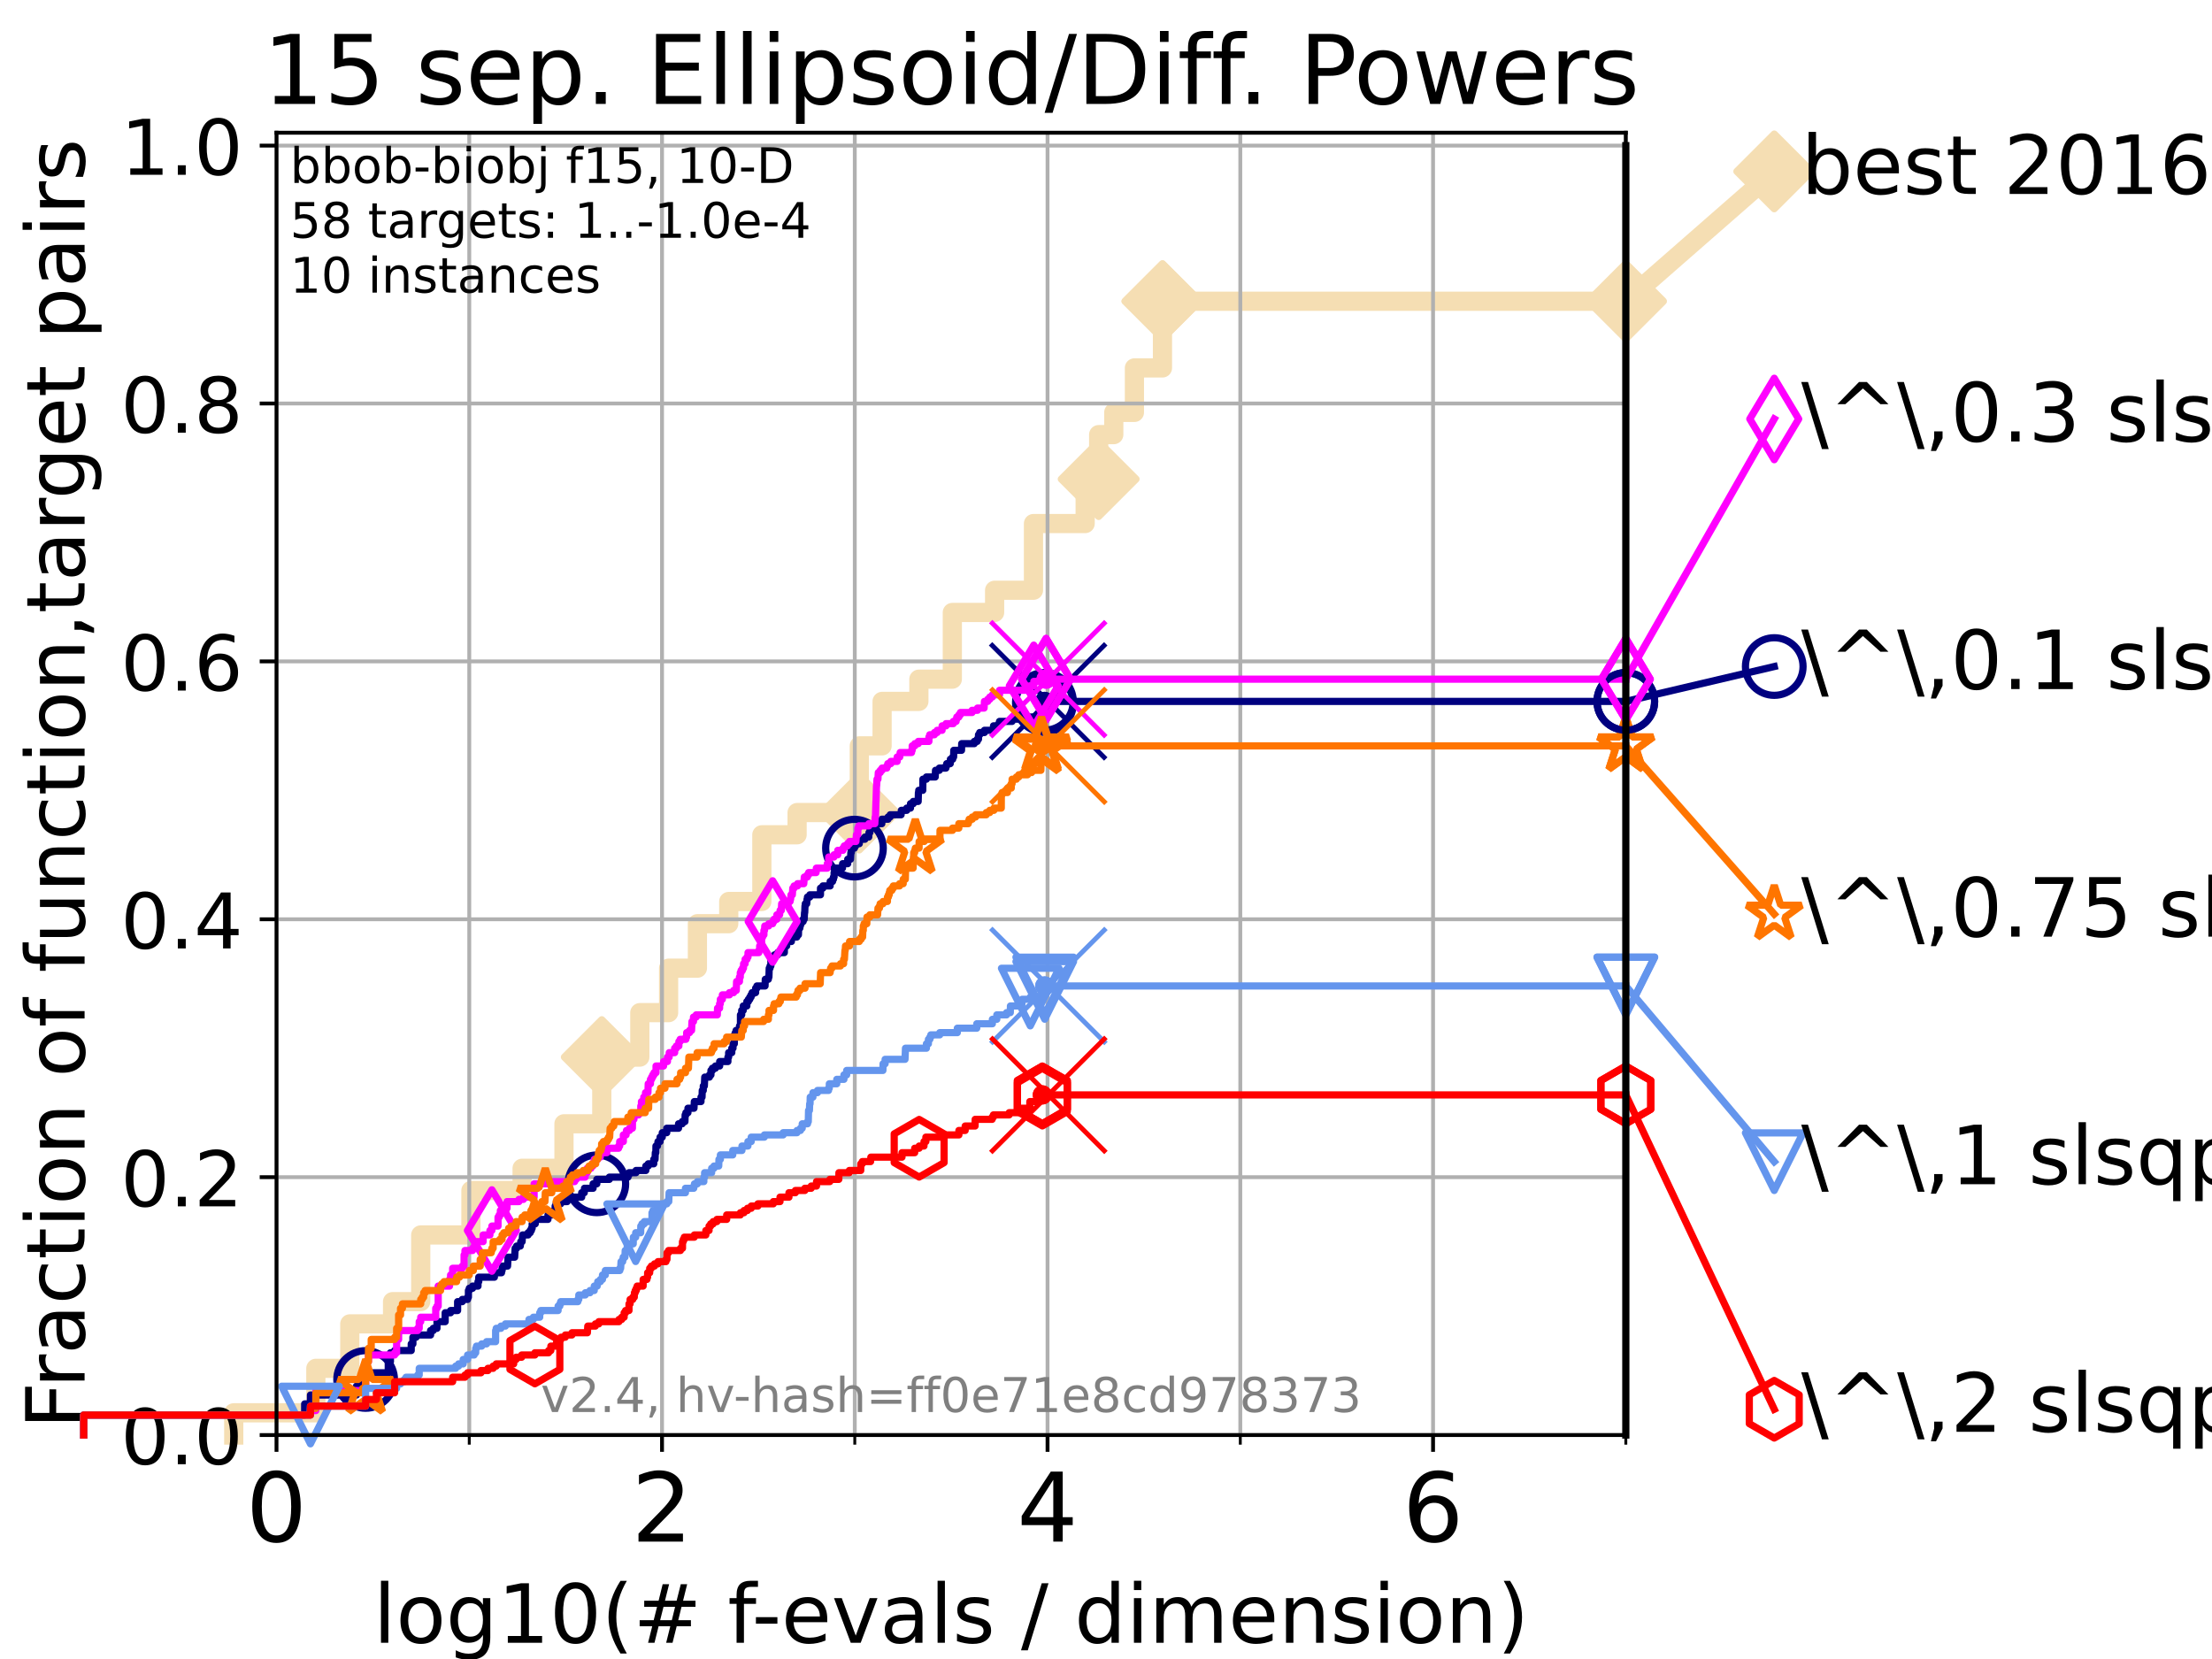 <?xml version="1.0" encoding="utf-8" standalone="no"?>
<!DOCTYPE svg PUBLIC "-//W3C//DTD SVG 1.1//EN"
  "http://www.w3.org/Graphics/SVG/1.1/DTD/svg11.dtd">
<!-- Created with matplotlib (https://matplotlib.org/) -->
<svg height="345.6pt" version="1.1" viewBox="0 0 460.8 345.6" width="460.8pt" xmlns="http://www.w3.org/2000/svg" xmlns:xlink="http://www.w3.org/1999/xlink">
 <defs>
  <style type="text/css">*{stroke-linecap:butt;stroke-linejoin:round;}</style>
 </defs>
 <g id="figure_1">
  <g id="patch_1">
   <path d="M 0 345.6 
L 460.8 345.6 
L 460.8 0 
L 0 0 
z
" style="fill:#ffffff;"/>
  </g>
  <g id="axes_1">
   <g id="patch_2">
    <path d="M 57.6 298.944 
L 338.688 298.944 
L 338.688 27.648 
L 57.6 27.648 
z
" style="fill:#ffffff;"/>
   </g>
   <g id="line2d_1">
    <path d="M 48.692 298.944 
L 48.692 294.313 
L 65.797 294.313 
L 65.797 285.05 
L 72.868 285.05 
L 72.868 275.788 
L 81.776 275.788 
L 81.776 271.157 
L 87.644 271.157 
L 87.644 257.263 
L 98.101 257.263 
L 98.101 248.001 
L 108.764 248.001 
L 108.764 243.37 
L 117.486 243.37 
L 117.486 234.107 
L 125.363 234.107 
L 125.363 220.214 
L 133.285 220.214 
L 133.285 210.951 
L 139.285 210.951 
L 139.285 201.689 
L 145.282 201.689 
L 145.282 192.426 
L 151.811 192.426 
L 151.811 187.795 
L 158.706 187.795 
L 158.706 173.901 
L 166.051 173.901 
L 166.051 169.27 
L 179.01 169.27 
L 179.01 155.377 
L 183.758 155.377 
L 183.758 146.114 
L 191.42 146.114 
L 191.42 141.483 
L 198.386 141.483 
L 198.386 127.589 
L 207.195 127.589 
L 207.195 122.958 
L 215.291 122.958 
L 215.291 109.065 
L 226.059 109.065 
L 226.059 99.802 
L 228.872 99.802 
L 228.872 90.54 
L 232.019 90.54 
L 232.019 85.909 
L 236.32 85.909 
L 236.32 76.646 
L 242.162 76.646 
L 242.162 62.753 
L 338.688 62.753 
" style="fill:none;stroke:#f5deb3;stroke-linecap:square;stroke-width:4;"/>
   </g>
   <g id="line2d_2">
    <defs>
     <path d="M 0 7.778 
L 7.778 0 
L 0 -7.778 
L -7.778 0 
z
" id="m7d2f2001ec" style="stroke:#f5deb3;stroke-linejoin:miter;stroke-width:1.5;"/>
    </defs>
    <g>
     <use style="fill:#f5deb3;stroke:#f5deb3;stroke-linejoin:miter;stroke-width:1.5;" x="125.363" xlink:href="#m7d2f2001ec" y="220.214"/>
     <use style="fill:#f5deb3;stroke:#f5deb3;stroke-linejoin:miter;stroke-width:1.5;" x="179.01" xlink:href="#m7d2f2001ec" y="169.27"/>
     <use style="fill:#f5deb3;stroke:#f5deb3;stroke-linejoin:miter;stroke-width:1.5;" x="228.872" xlink:href="#m7d2f2001ec" y="99.802"/>
     <use style="fill:#f5deb3;stroke:#f5deb3;stroke-linejoin:miter;stroke-width:1.5;" x="242.162" xlink:href="#m7d2f2001ec" y="62.753"/>
     <use style="fill:#f5deb3;stroke:#f5deb3;stroke-linejoin:miter;stroke-width:1.5;" x="242.162" xlink:href="#m7d2f2001ec" y="62.753"/>
     <use style="fill:#f5deb3;stroke:#f5deb3;stroke-linejoin:miter;stroke-width:1.5;" x="338.688" xlink:href="#m7d2f2001ec" y="62.753"/>
    </g>
   </g>
   <g id="line2d_3">
    <path style="fill:none;stroke:#f5deb3;stroke-linecap:square;stroke-width:4;"/>
    <g/>
   </g>
   <g id="line2d_4">
    <path d="M 338.688 62.753 
L 369.608 35.706 
" style="fill:none;stroke:#f5deb3;stroke-linecap:square;stroke-width:4;"/>
    <g>
     <use style="fill:#f5deb3;stroke:#f5deb3;stroke-linejoin:miter;stroke-width:1.5;" x="338.688" xlink:href="#m7d2f2001ec" y="62.753"/>
     <use style="fill:#f5deb3;stroke:#f5deb3;stroke-linejoin:miter;stroke-width:1.5;" x="369.608" xlink:href="#m7d2f2001ec" y="35.706"/>
    </g>
   </g>
   <g id="matplotlib.axis_1">
    <g id="xtick_1">
     <g id="line2d_5">
      <path clip-path="url(#p37132d9716)" d="M 57.6 298.944 
L 57.6 27.648 
" style="fill:none;stroke:#b0b0b0;stroke-linecap:square;stroke-width:0.8;"/>
     </g>
     <g id="line2d_6">
      <defs>
       <path d="M 0 0 
L 0 3.5 
" id="mb4f3cc1ba1" style="stroke:#000000;stroke-width:0.8;"/>
      </defs>
      <g>
       <use style="stroke:#000000;stroke-width:0.8;" x="57.6" xlink:href="#mb4f3cc1ba1" y="298.944"/>
      </g>
     </g>
     <g id="text_1">
      <!-- 0 -->
      <g transform="translate(51.237 321.141)scale(0.2 -0.2)">
       <defs>
        <path d="M 31.781 66.406 
Q 24.172 66.406 20.328 58.906 
Q 16.5 51.422 16.5 36.375 
Q 16.5 21.391 20.328 13.891 
Q 24.172 6.391 31.781 6.391 
Q 39.453 6.391 43.281 13.891 
Q 47.125 21.391 47.125 36.375 
Q 47.125 51.422 43.281 58.906 
Q 39.453 66.406 31.781 66.406 
z
M 31.781 74.219 
Q 44.047 74.219 50.516 64.516 
Q 56.984 54.828 56.984 36.375 
Q 56.984 17.969 50.516 8.266 
Q 44.047 -1.422 31.781 -1.422 
Q 19.531 -1.422 13.062 8.266 
Q 6.594 17.969 6.594 36.375 
Q 6.594 54.828 13.062 64.516 
Q 19.531 74.219 31.781 74.219 
z
" id="DejaVuSans-48"/>
       </defs>
       <use xlink:href="#DejaVuSans-48"/>
      </g>
     </g>
    </g>
    <g id="xtick_2">
     <g id="line2d_7">
      <path clip-path="url(#p37132d9716)" d="M 137.911 298.944 
L 137.911 27.648 
" style="fill:none;stroke:#b0b0b0;stroke-linecap:square;stroke-width:0.8;"/>
     </g>
     <g id="line2d_8">
      <g>
       <use style="stroke:#000000;stroke-width:0.8;" x="137.911" xlink:href="#mb4f3cc1ba1" y="298.944"/>
      </g>
     </g>
     <g id="text_2">
      <!-- 2 -->
      <g transform="translate(131.548 321.141)scale(0.2 -0.2)">
       <defs>
        <path d="M 19.188 8.297 
L 53.609 8.297 
L 53.609 0 
L 7.328 0 
L 7.328 8.297 
Q 12.938 14.109 22.625 23.891 
Q 32.328 33.688 34.812 36.531 
Q 39.547 41.844 41.422 45.531 
Q 43.312 49.219 43.312 52.781 
Q 43.312 58.594 39.234 62.25 
Q 35.156 65.922 28.609 65.922 
Q 23.969 65.922 18.812 64.312 
Q 13.672 62.703 7.812 59.422 
L 7.812 69.391 
Q 13.766 71.781 18.938 73 
Q 24.125 74.219 28.422 74.219 
Q 39.75 74.219 46.484 68.547 
Q 53.219 62.891 53.219 53.422 
Q 53.219 48.922 51.531 44.891 
Q 49.859 40.875 45.406 35.406 
Q 44.188 33.984 37.641 27.219 
Q 31.109 20.453 19.188 8.297 
z
" id="DejaVuSans-50"/>
       </defs>
       <use xlink:href="#DejaVuSans-50"/>
      </g>
     </g>
    </g>
    <g id="xtick_3">
     <g id="line2d_9">
      <path clip-path="url(#p37132d9716)" d="M 218.222 298.944 
L 218.222 27.648 
" style="fill:none;stroke:#b0b0b0;stroke-linecap:square;stroke-width:0.8;"/>
     </g>
     <g id="line2d_10">
      <g>
       <use style="stroke:#000000;stroke-width:0.8;" x="218.222" xlink:href="#mb4f3cc1ba1" y="298.944"/>
      </g>
     </g>
     <g id="text_3">
      <!-- 4 -->
      <g transform="translate(211.859 321.141)scale(0.2 -0.2)">
       <defs>
        <path d="M 37.797 64.312 
L 12.891 25.391 
L 37.797 25.391 
z
M 35.203 72.906 
L 47.609 72.906 
L 47.609 25.391 
L 58.016 25.391 
L 58.016 17.188 
L 47.609 17.188 
L 47.609 0 
L 37.797 0 
L 37.797 17.188 
L 4.891 17.188 
L 4.891 26.703 
z
" id="DejaVuSans-52"/>
       </defs>
       <use xlink:href="#DejaVuSans-52"/>
      </g>
     </g>
    </g>
    <g id="xtick_4">
     <g id="line2d_11">
      <path clip-path="url(#p37132d9716)" d="M 298.533 298.944 
L 298.533 27.648 
" style="fill:none;stroke:#b0b0b0;stroke-linecap:square;stroke-width:0.8;"/>
     </g>
     <g id="line2d_12">
      <g>
       <use style="stroke:#000000;stroke-width:0.8;" x="298.533" xlink:href="#mb4f3cc1ba1" y="298.944"/>
      </g>
     </g>
     <g id="text_4">
      <!-- 6 -->
      <g transform="translate(292.17 321.141)scale(0.2 -0.2)">
       <defs>
        <path d="M 33.016 40.375 
Q 26.375 40.375 22.484 35.828 
Q 18.609 31.297 18.609 23.391 
Q 18.609 15.531 22.484 10.953 
Q 26.375 6.391 33.016 6.391 
Q 39.656 6.391 43.531 10.953 
Q 47.406 15.531 47.406 23.391 
Q 47.406 31.297 43.531 35.828 
Q 39.656 40.375 33.016 40.375 
z
M 52.594 71.297 
L 52.594 62.312 
Q 48.875 64.062 45.094 64.984 
Q 41.312 65.922 37.594 65.922 
Q 27.828 65.922 22.672 59.328 
Q 17.531 52.734 16.797 39.406 
Q 19.672 43.656 24.016 45.922 
Q 28.375 48.188 33.594 48.188 
Q 44.578 48.188 50.953 41.516 
Q 57.328 34.859 57.328 23.391 
Q 57.328 12.156 50.688 5.359 
Q 44.047 -1.422 33.016 -1.422 
Q 20.359 -1.422 13.672 8.266 
Q 6.984 17.969 6.984 36.375 
Q 6.984 53.656 15.188 63.938 
Q 23.391 74.219 37.203 74.219 
Q 40.922 74.219 44.703 73.484 
Q 48.484 72.75 52.594 71.297 
z
" id="DejaVuSans-54"/>
       </defs>
       <use xlink:href="#DejaVuSans-54"/>
      </g>
     </g>
    </g>
    <g id="xtick_5">
     <g id="line2d_13">
      <path clip-path="url(#p37132d9716)" d="M 97.755 298.944 
L 97.755 27.648 
" style="fill:none;stroke:#b0b0b0;stroke-linecap:square;stroke-width:0.8;"/>
     </g>
     <g id="line2d_14">
      <defs>
       <path d="M 0 0 
L 0 2 
" id="m766d891b92" style="stroke:#000000;stroke-width:0.6;"/>
      </defs>
      <g>
       <use style="stroke:#000000;stroke-width:0.6;" x="97.755" xlink:href="#m766d891b92" y="298.944"/>
      </g>
     </g>
    </g>
    <g id="xtick_6">
     <g id="line2d_15">
      <path clip-path="url(#p37132d9716)" d="M 178.066 298.944 
L 178.066 27.648 
" style="fill:none;stroke:#b0b0b0;stroke-linecap:square;stroke-width:0.8;"/>
     </g>
     <g id="line2d_16">
      <g>
       <use style="stroke:#000000;stroke-width:0.6;" x="178.066" xlink:href="#m766d891b92" y="298.944"/>
      </g>
     </g>
    </g>
    <g id="xtick_7">
     <g id="line2d_17">
      <path clip-path="url(#p37132d9716)" d="M 258.377 298.944 
L 258.377 27.648 
" style="fill:none;stroke:#b0b0b0;stroke-linecap:square;stroke-width:0.8;"/>
     </g>
     <g id="line2d_18">
      <g>
       <use style="stroke:#000000;stroke-width:0.6;" x="258.377" xlink:href="#m766d891b92" y="298.944"/>
      </g>
     </g>
    </g>
    <g id="xtick_8">
     <g id="line2d_19">
      <path clip-path="url(#p37132d9716)" d="M 338.688 298.944 
L 338.688 27.648 
" style="fill:none;stroke:#b0b0b0;stroke-linecap:square;stroke-width:0.8;"/>
     </g>
     <g id="line2d_20">
      <g>
       <use style="stroke:#000000;stroke-width:0.6;" x="338.688" xlink:href="#m766d891b92" y="298.944"/>
      </g>
     </g>
    </g>
    <g id="text_5">
     <!-- log10(# f-evals / dimension) -->
     <g transform="translate(77.764 342.218)scale(0.17 -0.17)">
      <defs>
       <path d="M 9.422 75.984 
L 18.406 75.984 
L 18.406 0 
L 9.422 0 
z
" id="DejaVuSans-108"/>
       <path d="M 30.609 48.391 
Q 23.391 48.391 19.188 42.75 
Q 14.984 37.109 14.984 27.297 
Q 14.984 17.484 19.156 11.844 
Q 23.344 6.203 30.609 6.203 
Q 37.797 6.203 41.984 11.859 
Q 46.188 17.531 46.188 27.297 
Q 46.188 37.016 41.984 42.703 
Q 37.797 48.391 30.609 48.391 
z
M 30.609 56 
Q 42.328 56 49.016 48.375 
Q 55.719 40.766 55.719 27.297 
Q 55.719 13.875 49.016 6.219 
Q 42.328 -1.422 30.609 -1.422 
Q 18.844 -1.422 12.172 6.219 
Q 5.516 13.875 5.516 27.297 
Q 5.516 40.766 12.172 48.375 
Q 18.844 56 30.609 56 
z
" id="DejaVuSans-111"/>
       <path d="M 45.406 27.984 
Q 45.406 37.75 41.375 43.109 
Q 37.359 48.484 30.078 48.484 
Q 22.859 48.484 18.828 43.109 
Q 14.797 37.75 14.797 27.984 
Q 14.797 18.266 18.828 12.891 
Q 22.859 7.516 30.078 7.516 
Q 37.359 7.516 41.375 12.891 
Q 45.406 18.266 45.406 27.984 
z
M 54.391 6.781 
Q 54.391 -7.172 48.188 -13.984 
Q 42 -20.797 29.203 -20.797 
Q 24.469 -20.797 20.266 -20.094 
Q 16.062 -19.391 12.109 -17.922 
L 12.109 -9.188 
Q 16.062 -11.328 19.922 -12.344 
Q 23.781 -13.375 27.781 -13.375 
Q 36.625 -13.375 41.016 -8.766 
Q 45.406 -4.156 45.406 5.172 
L 45.406 9.625 
Q 42.625 4.781 38.281 2.391 
Q 33.938 0 27.875 0 
Q 17.828 0 11.672 7.656 
Q 5.516 15.328 5.516 27.984 
Q 5.516 40.672 11.672 48.328 
Q 17.828 56 27.875 56 
Q 33.938 56 38.281 53.609 
Q 42.625 51.219 45.406 46.391 
L 45.406 54.688 
L 54.391 54.688 
z
" id="DejaVuSans-103"/>
       <path d="M 12.406 8.297 
L 28.516 8.297 
L 28.516 63.922 
L 10.984 60.406 
L 10.984 69.391 
L 28.422 72.906 
L 38.281 72.906 
L 38.281 8.297 
L 54.391 8.297 
L 54.391 0 
L 12.406 0 
z
" id="DejaVuSans-49"/>
       <path d="M 31 75.875 
Q 24.469 64.656 21.281 53.656 
Q 18.109 42.672 18.109 31.391 
Q 18.109 20.125 21.312 9.062 
Q 24.516 -2 31 -13.188 
L 23.188 -13.188 
Q 15.875 -1.703 12.234 9.375 
Q 8.594 20.453 8.594 31.391 
Q 8.594 42.281 12.203 53.312 
Q 15.828 64.359 23.188 75.875 
z
" id="DejaVuSans-40"/>
       <path d="M 51.125 44 
L 36.922 44 
L 32.812 27.688 
L 47.125 27.688 
z
M 43.797 71.781 
L 38.719 51.516 
L 52.984 51.516 
L 58.109 71.781 
L 65.922 71.781 
L 60.891 51.516 
L 76.125 51.516 
L 76.125 44 
L 58.984 44 
L 54.984 27.688 
L 70.516 27.688 
L 70.516 20.219 
L 53.078 20.219 
L 48 0 
L 40.188 0 
L 45.219 20.219 
L 30.906 20.219 
L 25.875 0 
L 18.016 0 
L 23.094 20.219 
L 7.719 20.219 
L 7.719 27.688 
L 24.906 27.688 
L 29 44 
L 13.281 44 
L 13.281 51.516 
L 30.906 51.516 
L 35.891 71.781 
z
" id="DejaVuSans-35"/>
       <path id="DejaVuSans-32"/>
       <path d="M 37.109 75.984 
L 37.109 68.5 
L 28.516 68.5 
Q 23.688 68.5 21.797 66.547 
Q 19.922 64.594 19.922 59.516 
L 19.922 54.688 
L 34.719 54.688 
L 34.719 47.703 
L 19.922 47.703 
L 19.922 0 
L 10.891 0 
L 10.891 47.703 
L 2.297 47.703 
L 2.297 54.688 
L 10.891 54.688 
L 10.891 58.5 
Q 10.891 67.625 15.141 71.797 
Q 19.391 75.984 28.609 75.984 
z
" id="DejaVuSans-102"/>
       <path d="M 4.891 31.391 
L 31.203 31.391 
L 31.203 23.391 
L 4.891 23.391 
z
" id="DejaVuSans-45"/>
       <path d="M 56.203 29.594 
L 56.203 25.203 
L 14.891 25.203 
Q 15.484 15.922 20.484 11.062 
Q 25.484 6.203 34.422 6.203 
Q 39.594 6.203 44.453 7.469 
Q 49.312 8.734 54.109 11.281 
L 54.109 2.781 
Q 49.266 0.734 44.188 -0.344 
Q 39.109 -1.422 33.891 -1.422 
Q 20.797 -1.422 13.156 6.188 
Q 5.516 13.812 5.516 26.812 
Q 5.516 40.234 12.766 48.109 
Q 20.016 56 32.328 56 
Q 43.359 56 49.781 48.891 
Q 56.203 41.797 56.203 29.594 
z
M 47.219 32.234 
Q 47.125 39.594 43.094 43.984 
Q 39.062 48.391 32.422 48.391 
Q 24.906 48.391 20.391 44.141 
Q 15.875 39.891 15.188 32.172 
z
" id="DejaVuSans-101"/>
       <path d="M 2.984 54.688 
L 12.5 54.688 
L 29.594 8.797 
L 46.688 54.688 
L 56.203 54.688 
L 35.688 0 
L 23.484 0 
z
" id="DejaVuSans-118"/>
       <path d="M 34.281 27.484 
Q 23.391 27.484 19.188 25 
Q 14.984 22.516 14.984 16.5 
Q 14.984 11.719 18.141 8.906 
Q 21.297 6.109 26.703 6.109 
Q 34.188 6.109 38.703 11.406 
Q 43.219 16.703 43.219 25.484 
L 43.219 27.484 
z
M 52.203 31.203 
L 52.203 0 
L 43.219 0 
L 43.219 8.297 
Q 40.141 3.328 35.547 0.953 
Q 30.953 -1.422 24.312 -1.422 
Q 15.922 -1.422 10.953 3.297 
Q 6 8.016 6 15.922 
Q 6 25.141 12.172 29.828 
Q 18.359 34.516 30.609 34.516 
L 43.219 34.516 
L 43.219 35.406 
Q 43.219 41.609 39.141 45 
Q 35.062 48.391 27.688 48.391 
Q 23 48.391 18.547 47.266 
Q 14.109 46.141 10.016 43.891 
L 10.016 52.203 
Q 14.938 54.109 19.578 55.047 
Q 24.219 56 28.609 56 
Q 40.484 56 46.344 49.844 
Q 52.203 43.703 52.203 31.203 
z
" id="DejaVuSans-97"/>
       <path d="M 44.281 53.078 
L 44.281 44.578 
Q 40.484 46.531 36.375 47.5 
Q 32.281 48.484 27.875 48.484 
Q 21.188 48.484 17.844 46.438 
Q 14.5 44.391 14.5 40.281 
Q 14.5 37.156 16.891 35.375 
Q 19.281 33.594 26.516 31.984 
L 29.594 31.297 
Q 39.156 29.25 43.188 25.516 
Q 47.219 21.781 47.219 15.094 
Q 47.219 7.469 41.188 3.016 
Q 35.156 -1.422 24.609 -1.422 
Q 20.219 -1.422 15.453 -0.562 
Q 10.688 0.297 5.422 2 
L 5.422 11.281 
Q 10.406 8.688 15.234 7.391 
Q 20.062 6.109 24.812 6.109 
Q 31.156 6.109 34.562 8.281 
Q 37.984 10.453 37.984 14.406 
Q 37.984 18.062 35.516 20.016 
Q 33.062 21.969 24.703 23.781 
L 21.578 24.516 
Q 13.234 26.266 9.516 29.906 
Q 5.812 33.547 5.812 39.891 
Q 5.812 47.609 11.281 51.797 
Q 16.75 56 26.812 56 
Q 31.781 56 36.172 55.266 
Q 40.578 54.547 44.281 53.078 
z
" id="DejaVuSans-115"/>
       <path d="M 25.391 72.906 
L 33.688 72.906 
L 8.297 -9.281 
L 0 -9.281 
z
" id="DejaVuSans-47"/>
       <path d="M 45.406 46.391 
L 45.406 75.984 
L 54.391 75.984 
L 54.391 0 
L 45.406 0 
L 45.406 8.203 
Q 42.578 3.328 38.25 0.953 
Q 33.938 -1.422 27.875 -1.422 
Q 17.969 -1.422 11.734 6.484 
Q 5.516 14.406 5.516 27.297 
Q 5.516 40.188 11.734 48.094 
Q 17.969 56 27.875 56 
Q 33.938 56 38.25 53.625 
Q 42.578 51.266 45.406 46.391 
z
M 14.797 27.297 
Q 14.797 17.391 18.875 11.75 
Q 22.953 6.109 30.078 6.109 
Q 37.203 6.109 41.297 11.75 
Q 45.406 17.391 45.406 27.297 
Q 45.406 37.203 41.297 42.844 
Q 37.203 48.484 30.078 48.484 
Q 22.953 48.484 18.875 42.844 
Q 14.797 37.203 14.797 27.297 
z
" id="DejaVuSans-100"/>
       <path d="M 9.422 54.688 
L 18.406 54.688 
L 18.406 0 
L 9.422 0 
z
M 9.422 75.984 
L 18.406 75.984 
L 18.406 64.594 
L 9.422 64.594 
z
" id="DejaVuSans-105"/>
       <path d="M 52 44.188 
Q 55.375 50.25 60.062 53.125 
Q 64.75 56 71.094 56 
Q 79.641 56 84.281 50.016 
Q 88.922 44.047 88.922 33.016 
L 88.922 0 
L 79.891 0 
L 79.891 32.719 
Q 79.891 40.578 77.094 44.375 
Q 74.312 48.188 68.609 48.188 
Q 61.625 48.188 57.562 43.547 
Q 53.516 38.922 53.516 30.906 
L 53.516 0 
L 44.484 0 
L 44.484 32.719 
Q 44.484 40.625 41.703 44.406 
Q 38.922 48.188 33.109 48.188 
Q 26.219 48.188 22.156 43.531 
Q 18.109 38.875 18.109 30.906 
L 18.109 0 
L 9.078 0 
L 9.078 54.688 
L 18.109 54.688 
L 18.109 46.188 
Q 21.188 51.219 25.484 53.609 
Q 29.781 56 35.688 56 
Q 41.656 56 45.828 52.969 
Q 50 49.953 52 44.188 
z
" id="DejaVuSans-109"/>
       <path d="M 54.891 33.016 
L 54.891 0 
L 45.906 0 
L 45.906 32.719 
Q 45.906 40.484 42.875 44.328 
Q 39.844 48.188 33.797 48.188 
Q 26.516 48.188 22.312 43.547 
Q 18.109 38.922 18.109 30.906 
L 18.109 0 
L 9.078 0 
L 9.078 54.688 
L 18.109 54.688 
L 18.109 46.188 
Q 21.344 51.125 25.703 53.562 
Q 30.078 56 35.797 56 
Q 45.219 56 50.047 50.172 
Q 54.891 44.344 54.891 33.016 
z
" id="DejaVuSans-110"/>
       <path d="M 8.016 75.875 
L 15.828 75.875 
Q 23.141 64.359 26.781 53.312 
Q 30.422 42.281 30.422 31.391 
Q 30.422 20.453 26.781 9.375 
Q 23.141 -1.703 15.828 -13.188 
L 8.016 -13.188 
Q 14.5 -2 17.703 9.062 
Q 20.906 20.125 20.906 31.391 
Q 20.906 42.672 17.703 53.656 
Q 14.5 64.656 8.016 75.875 
z
" id="DejaVuSans-41"/>
      </defs>
      <use xlink:href="#DejaVuSans-108"/>
      <use x="27.783" xlink:href="#DejaVuSans-111"/>
      <use x="88.965" xlink:href="#DejaVuSans-103"/>
      <use x="152.441" xlink:href="#DejaVuSans-49"/>
      <use x="216.064" xlink:href="#DejaVuSans-48"/>
      <use x="279.688" xlink:href="#DejaVuSans-40"/>
      <use x="318.701" xlink:href="#DejaVuSans-35"/>
      <use x="402.49" xlink:href="#DejaVuSans-32"/>
      <use x="434.277" xlink:href="#DejaVuSans-102"/>
      <use x="463.982" xlink:href="#DejaVuSans-45"/>
      <use x="500.066" xlink:href="#DejaVuSans-101"/>
      <use x="561.59" xlink:href="#DejaVuSans-118"/>
      <use x="620.77" xlink:href="#DejaVuSans-97"/>
      <use x="682.049" xlink:href="#DejaVuSans-108"/>
      <use x="709.832" xlink:href="#DejaVuSans-115"/>
      <use x="761.932" xlink:href="#DejaVuSans-32"/>
      <use x="793.719" xlink:href="#DejaVuSans-47"/>
      <use x="827.41" xlink:href="#DejaVuSans-32"/>
      <use x="859.197" xlink:href="#DejaVuSans-100"/>
      <use x="922.674" xlink:href="#DejaVuSans-105"/>
      <use x="950.457" xlink:href="#DejaVuSans-109"/>
      <use x="1047.869" xlink:href="#DejaVuSans-101"/>
      <use x="1109.393" xlink:href="#DejaVuSans-110"/>
      <use x="1172.771" xlink:href="#DejaVuSans-115"/>
      <use x="1224.871" xlink:href="#DejaVuSans-105"/>
      <use x="1252.654" xlink:href="#DejaVuSans-111"/>
      <use x="1313.836" xlink:href="#DejaVuSans-110"/>
      <use x="1377.215" xlink:href="#DejaVuSans-41"/>
     </g>
    </g>
   </g>
   <g id="matplotlib.axis_2">
    <g id="ytick_1">
     <g id="line2d_21">
      <path clip-path="url(#p37132d9716)" d="M 57.6 298.944 
L 338.688 298.944 
" style="fill:none;stroke:#b0b0b0;stroke-linecap:square;stroke-width:0.8;"/>
     </g>
     <g id="line2d_22">
      <defs>
       <path d="M 0 0 
L -3.5 0 
" id="m530afb39d5" style="stroke:#000000;stroke-width:0.8;"/>
      </defs>
      <g>
       <use style="stroke:#000000;stroke-width:0.8;" x="57.6" xlink:href="#m530afb39d5" y="298.944"/>
      </g>
     </g>
     <g id="text_6">
      <!-- 0.0 -->
      <g transform="translate(25.155 305.023)scale(0.16 -0.16)">
       <defs>
        <path d="M 10.688 12.406 
L 21 12.406 
L 21 0 
L 10.688 0 
z
" id="DejaVuSans-46"/>
       </defs>
       <use xlink:href="#DejaVuSans-48"/>
       <use x="63.623" xlink:href="#DejaVuSans-46"/>
       <use x="95.41" xlink:href="#DejaVuSans-48"/>
      </g>
     </g>
    </g>
    <g id="ytick_2">
     <g id="line2d_23">
      <path clip-path="url(#p37132d9716)" d="M 57.6 245.222 
L 338.688 245.222 
" style="fill:none;stroke:#b0b0b0;stroke-linecap:square;stroke-width:0.8;"/>
     </g>
     <g id="line2d_24">
      <g>
       <use style="stroke:#000000;stroke-width:0.8;" x="57.6" xlink:href="#m530afb39d5" y="245.222"/>
      </g>
     </g>
     <g id="text_7">
      <!-- 0.2 -->
      <g transform="translate(25.155 251.301)scale(0.16 -0.16)">
       <use xlink:href="#DejaVuSans-48"/>
       <use x="63.623" xlink:href="#DejaVuSans-46"/>
       <use x="95.41" xlink:href="#DejaVuSans-50"/>
      </g>
     </g>
    </g>
    <g id="ytick_3">
     <g id="line2d_25">
      <path clip-path="url(#p37132d9716)" d="M 57.6 191.5 
L 338.688 191.5 
" style="fill:none;stroke:#b0b0b0;stroke-linecap:square;stroke-width:0.8;"/>
     </g>
     <g id="line2d_26">
      <g>
       <use style="stroke:#000000;stroke-width:0.8;" x="57.6" xlink:href="#m530afb39d5" y="191.5"/>
      </g>
     </g>
     <g id="text_8">
      <!-- 0.4 -->
      <g transform="translate(25.155 197.579)scale(0.16 -0.16)">
       <use xlink:href="#DejaVuSans-48"/>
       <use x="63.623" xlink:href="#DejaVuSans-46"/>
       <use x="95.41" xlink:href="#DejaVuSans-52"/>
      </g>
     </g>
    </g>
    <g id="ytick_4">
     <g id="line2d_27">
      <path clip-path="url(#p37132d9716)" d="M 57.6 137.778 
L 338.688 137.778 
" style="fill:none;stroke:#b0b0b0;stroke-linecap:square;stroke-width:0.8;"/>
     </g>
     <g id="line2d_28">
      <g>
       <use style="stroke:#000000;stroke-width:0.8;" x="57.6" xlink:href="#m530afb39d5" y="137.778"/>
      </g>
     </g>
     <g id="text_9">
      <!-- 0.6 -->
      <g transform="translate(25.155 143.857)scale(0.16 -0.16)">
       <use xlink:href="#DejaVuSans-48"/>
       <use x="63.623" xlink:href="#DejaVuSans-46"/>
       <use x="95.41" xlink:href="#DejaVuSans-54"/>
      </g>
     </g>
    </g>
    <g id="ytick_5">
     <g id="line2d_29">
      <path clip-path="url(#p37132d9716)" d="M 57.6 84.056 
L 338.688 84.056 
" style="fill:none;stroke:#b0b0b0;stroke-linecap:square;stroke-width:0.8;"/>
     </g>
     <g id="line2d_30">
      <g>
       <use style="stroke:#000000;stroke-width:0.8;" x="57.6" xlink:href="#m530afb39d5" y="84.056"/>
      </g>
     </g>
     <g id="text_10">
      <!-- 0.8 -->
      <g transform="translate(25.155 90.135)scale(0.16 -0.16)">
       <defs>
        <path d="M 31.781 34.625 
Q 24.75 34.625 20.719 30.859 
Q 16.703 27.094 16.703 20.516 
Q 16.703 13.922 20.719 10.156 
Q 24.75 6.391 31.781 6.391 
Q 38.812 6.391 42.859 10.172 
Q 46.922 13.969 46.922 20.516 
Q 46.922 27.094 42.891 30.859 
Q 38.875 34.625 31.781 34.625 
z
M 21.922 38.812 
Q 15.578 40.375 12.031 44.719 
Q 8.5 49.078 8.5 55.328 
Q 8.5 64.062 14.719 69.141 
Q 20.953 74.219 31.781 74.219 
Q 42.672 74.219 48.875 69.141 
Q 55.078 64.062 55.078 55.328 
Q 55.078 49.078 51.531 44.719 
Q 48 40.375 41.703 38.812 
Q 48.828 37.156 52.797 32.312 
Q 56.781 27.484 56.781 20.516 
Q 56.781 9.906 50.312 4.234 
Q 43.844 -1.422 31.781 -1.422 
Q 19.734 -1.422 13.25 4.234 
Q 6.781 9.906 6.781 20.516 
Q 6.781 27.484 10.781 32.312 
Q 14.797 37.156 21.922 38.812 
z
M 18.312 54.391 
Q 18.312 48.734 21.844 45.562 
Q 25.391 42.391 31.781 42.391 
Q 38.141 42.391 41.719 45.562 
Q 45.312 48.734 45.312 54.391 
Q 45.312 60.062 41.719 63.234 
Q 38.141 66.406 31.781 66.406 
Q 25.391 66.406 21.844 63.234 
Q 18.312 60.062 18.312 54.391 
z
" id="DejaVuSans-56"/>
       </defs>
       <use xlink:href="#DejaVuSans-48"/>
       <use x="63.623" xlink:href="#DejaVuSans-46"/>
       <use x="95.41" xlink:href="#DejaVuSans-56"/>
      </g>
     </g>
    </g>
    <g id="ytick_6">
     <g id="line2d_31">
      <path clip-path="url(#p37132d9716)" d="M 57.6 30.334 
L 338.688 30.334 
" style="fill:none;stroke:#b0b0b0;stroke-linecap:square;stroke-width:0.8;"/>
     </g>
     <g id="line2d_32">
      <g>
       <use style="stroke:#000000;stroke-width:0.8;" x="57.6" xlink:href="#m530afb39d5" y="30.334"/>
      </g>
     </g>
     <g id="text_11">
      <!-- 1.0 -->
      <g transform="translate(25.155 36.413)scale(0.16 -0.16)">
       <use xlink:href="#DejaVuSans-49"/>
       <use x="63.623" xlink:href="#DejaVuSans-46"/>
       <use x="95.41" xlink:href="#DejaVuSans-48"/>
      </g>
     </g>
    </g>
    <g id="text_12">
     <!-- Fraction of function,target pairs -->
     <g transform="translate(17.62 297.681)rotate(-90)scale(0.17 -0.17)">
      <defs>
       <path d="M 9.812 72.906 
L 51.703 72.906 
L 51.703 64.594 
L 19.672 64.594 
L 19.672 43.109 
L 48.578 43.109 
L 48.578 34.812 
L 19.672 34.812 
L 19.672 0 
L 9.812 0 
z
" id="DejaVuSans-70"/>
       <path d="M 41.109 46.297 
Q 39.594 47.172 37.812 47.578 
Q 36.031 48 33.891 48 
Q 26.266 48 22.188 43.047 
Q 18.109 38.094 18.109 28.812 
L 18.109 0 
L 9.078 0 
L 9.078 54.688 
L 18.109 54.688 
L 18.109 46.188 
Q 20.953 51.172 25.484 53.578 
Q 30.031 56 36.531 56 
Q 37.453 56 38.578 55.875 
Q 39.703 55.766 41.062 55.516 
z
" id="DejaVuSans-114"/>
       <path d="M 48.781 52.594 
L 48.781 44.188 
Q 44.969 46.297 41.141 47.344 
Q 37.312 48.391 33.406 48.391 
Q 24.656 48.391 19.812 42.844 
Q 14.984 37.312 14.984 27.297 
Q 14.984 17.281 19.812 11.734 
Q 24.656 6.203 33.406 6.203 
Q 37.312 6.203 41.141 7.25 
Q 44.969 8.297 48.781 10.406 
L 48.781 2.094 
Q 45.016 0.344 40.984 -0.531 
Q 36.969 -1.422 32.422 -1.422 
Q 20.062 -1.422 12.781 6.344 
Q 5.516 14.109 5.516 27.297 
Q 5.516 40.672 12.859 48.328 
Q 20.219 56 33.016 56 
Q 37.156 56 41.109 55.141 
Q 45.062 54.297 48.781 52.594 
z
" id="DejaVuSans-99"/>
       <path d="M 18.312 70.219 
L 18.312 54.688 
L 36.812 54.688 
L 36.812 47.703 
L 18.312 47.703 
L 18.312 18.016 
Q 18.312 11.328 20.141 9.422 
Q 21.969 7.516 27.594 7.516 
L 36.812 7.516 
L 36.812 0 
L 27.594 0 
Q 17.188 0 13.234 3.875 
Q 9.281 7.766 9.281 18.016 
L 9.281 47.703 
L 2.688 47.703 
L 2.688 54.688 
L 9.281 54.688 
L 9.281 70.219 
z
" id="DejaVuSans-116"/>
       <path d="M 8.5 21.578 
L 8.5 54.688 
L 17.484 54.688 
L 17.484 21.922 
Q 17.484 14.156 20.5 10.266 
Q 23.531 6.391 29.594 6.391 
Q 36.859 6.391 41.078 11.031 
Q 45.312 15.672 45.312 23.688 
L 45.312 54.688 
L 54.297 54.688 
L 54.297 0 
L 45.312 0 
L 45.312 8.406 
Q 42.047 3.422 37.719 1 
Q 33.406 -1.422 27.688 -1.422 
Q 18.266 -1.422 13.375 4.438 
Q 8.5 10.297 8.5 21.578 
z
M 31.109 56 
z
" id="DejaVuSans-117"/>
       <path d="M 11.719 12.406 
L 22.016 12.406 
L 22.016 4 
L 14.016 -11.625 
L 7.719 -11.625 
L 11.719 4 
z
" id="DejaVuSans-44"/>
       <path d="M 18.109 8.203 
L 18.109 -20.797 
L 9.078 -20.797 
L 9.078 54.688 
L 18.109 54.688 
L 18.109 46.391 
Q 20.953 51.266 25.266 53.625 
Q 29.594 56 35.594 56 
Q 45.562 56 51.781 48.094 
Q 58.016 40.188 58.016 27.297 
Q 58.016 14.406 51.781 6.484 
Q 45.562 -1.422 35.594 -1.422 
Q 29.594 -1.422 25.266 0.953 
Q 20.953 3.328 18.109 8.203 
z
M 48.688 27.297 
Q 48.688 37.203 44.609 42.844 
Q 40.531 48.484 33.406 48.484 
Q 26.266 48.484 22.188 42.844 
Q 18.109 37.203 18.109 27.297 
Q 18.109 17.391 22.188 11.75 
Q 26.266 6.109 33.406 6.109 
Q 40.531 6.109 44.609 11.75 
Q 48.688 17.391 48.688 27.297 
z
" id="DejaVuSans-112"/>
      </defs>
      <use xlink:href="#DejaVuSans-70"/>
      <use x="50.27" xlink:href="#DejaVuSans-114"/>
      <use x="91.383" xlink:href="#DejaVuSans-97"/>
      <use x="152.662" xlink:href="#DejaVuSans-99"/>
      <use x="207.643" xlink:href="#DejaVuSans-116"/>
      <use x="246.852" xlink:href="#DejaVuSans-105"/>
      <use x="274.635" xlink:href="#DejaVuSans-111"/>
      <use x="335.816" xlink:href="#DejaVuSans-110"/>
      <use x="399.195" xlink:href="#DejaVuSans-32"/>
      <use x="430.982" xlink:href="#DejaVuSans-111"/>
      <use x="492.164" xlink:href="#DejaVuSans-102"/>
      <use x="527.369" xlink:href="#DejaVuSans-32"/>
      <use x="559.156" xlink:href="#DejaVuSans-102"/>
      <use x="594.361" xlink:href="#DejaVuSans-117"/>
      <use x="657.74" xlink:href="#DejaVuSans-110"/>
      <use x="721.119" xlink:href="#DejaVuSans-99"/>
      <use x="776.1" xlink:href="#DejaVuSans-116"/>
      <use x="815.309" xlink:href="#DejaVuSans-105"/>
      <use x="843.092" xlink:href="#DejaVuSans-111"/>
      <use x="904.273" xlink:href="#DejaVuSans-110"/>
      <use x="967.652" xlink:href="#DejaVuSans-44"/>
      <use x="999.439" xlink:href="#DejaVuSans-116"/>
      <use x="1038.648" xlink:href="#DejaVuSans-97"/>
      <use x="1099.928" xlink:href="#DejaVuSans-114"/>
      <use x="1139.291" xlink:href="#DejaVuSans-103"/>
      <use x="1202.768" xlink:href="#DejaVuSans-101"/>
      <use x="1264.291" xlink:href="#DejaVuSans-116"/>
      <use x="1303.5" xlink:href="#DejaVuSans-32"/>
      <use x="1335.287" xlink:href="#DejaVuSans-112"/>
      <use x="1398.764" xlink:href="#DejaVuSans-97"/>
      <use x="1460.043" xlink:href="#DejaVuSans-105"/>
      <use x="1487.826" xlink:href="#DejaVuSans-114"/>
      <use x="1528.939" xlink:href="#DejaVuSans-115"/>
     </g>
    </g>
   </g>
   <g id="line2d_33">
    <defs>
     <path d="M 0 1.5 
C 0.398 1.5 0.779 1.342 1.061 1.061 
C 1.342 0.779 1.5 0.398 1.5 0 
C 1.5 -0.398 1.342 -0.779 1.061 -1.061 
C 0.779 -1.342 0.398 -1.5 0 -1.5 
C -0.398 -1.5 -0.779 -1.342 -1.061 -1.061 
C -1.342 -0.779 -1.5 -0.398 -1.5 0 
C -1.5 0.398 -1.342 0.779 -1.061 1.061 
C -0.779 1.342 -0.398 1.5 0 1.5 
z
" id="m2976aa28ac" style="stroke:#f5deb3;"/>
    </defs>
    <g>
     <use style="fill:#f5deb3;stroke:#f5deb3;" x="242.162" xlink:href="#m2976aa28ac" y="62.753"/>
     <use style="fill:#f5deb3;stroke:#f5deb3;" x="242.162" xlink:href="#m2976aa28ac" y="62.753"/>
    </g>
   </g>
   <g id="line2d_34">
    <defs>
     <path d="M 0 1.5 
C 0.398 1.5 0.779 1.342 1.061 1.061 
C 1.342 0.779 1.5 0.398 1.5 0 
C 1.5 -0.398 1.342 -0.779 1.061 -1.061 
C 0.779 -1.342 0.398 -1.5 0 -1.5 
C -0.398 -1.5 -0.779 -1.342 -1.061 -1.061 
C -1.342 -0.779 -1.5 -0.398 -1.5 0 
C -1.5 0.398 -1.342 0.779 -1.061 1.061 
C -0.779 1.342 -0.398 1.5 0 1.5 
z
" id="m613a342c41" style="stroke:#000080;"/>
    </defs>
    <g>
     <use style="fill:#000080;stroke:#000080;" x="217.576" xlink:href="#m613a342c41" y="146.114"/>
     <use style="fill:#000080;stroke:#000080;" x="217.576" xlink:href="#m613a342c41" y="146.114"/>
    </g>
   </g>
   <g id="line2d_35">
    <path d="M 17.445 298.944 
L 17.445 294.776 
L 63.468 294.776 
L 63.468 292.46 
L 64.671 292.46 
L 64.671 290.608 
L 74.263 290.608 
L 74.263 288.755 
L 74.922 288.755 
L 74.922 287.366 
L 76.168 287.366 
L 76.168 285.977 
L 80.881 285.977 
L 80.881 283.661 
L 81.334 283.661 
L 81.334 281.809 
L 82.207 281.809 
L 82.207 281.345 
L 85.667 281.345 
L 85.667 279.956 
L 86.013 279.956 
L 86.013 278.567 
L 86.684 278.567 
L 86.684 278.104 
L 89.698 278.104 
L 89.698 277.177 
L 90.243 277.177 
L 90.243 276.714 
L 91.03 276.714 
L 91.03 275.325 
L 92.738 275.325 
L 92.738 273.472 
L 93.864 273.472 
L 93.864 273.009 
L 95.327 273.009 
L 95.327 271.157 
L 96.301 271.157 
L 96.301 270.694 
L 97.403 270.694 
L 97.403 270.231 
L 97.58 270.231 
L 97.58 268.841 
L 97.755 268.841 
L 97.755 268.378 
L 98.439 268.378 
L 98.439 267.915 
L 99.575 267.915 
L 99.575 266.989 
L 99.732 266.989 
L 99.732 266.062 
L 102.989 266.062 
L 102.989 265.136 
L 104.474 265.136 
L 104.474 264.673 
L 104.592 264.673 
L 104.592 264.21 
L 104.71 264.21 
L 104.71 263.747 
L 105.733 263.747 
L 105.843 261.894 
L 107.213 261.894 
L 107.314 260.042 
L 107.614 260.042 
L 107.614 259.579 
L 108.389 259.579 
L 108.484 258.653 
L 108.764 258.653 
L 108.857 257.263 
L 110.017 257.263 
L 110.017 256.8 
L 110.443 256.8 
L 110.443 256.337 
L 110.694 256.337 
L 110.694 255.874 
L 110.86 255.874 
L 110.86 254.948 
L 111.506 254.948 
L 111.506 254.021 
L 114.148 254.021 
L 114.148 253.095 
L 115.077 253.095 
L 115.077 252.632 
L 115.333 252.632 
L 115.333 252.169 
L 115.649 252.169 
L 115.649 251.243 
L 115.835 251.243 
L 115.835 250.779 
L 116.798 250.779 
L 116.798 250.316 
L 118.149 250.316 
L 118.149 249.39 
L 121.174 249.39 
L 121.174 248.464 
L 121.712 248.464 
L 121.756 247.538 
L 123.554 247.538 
L 123.554 246.611 
L 124.331 246.611 
L 124.331 245.685 
L 126.937 245.685 
L 126.937 245.222 
L 130.822 245.222 
L 130.822 244.759 
L 131.031 244.759 
L 131.031 244.296 
L 132.494 244.296 
L 132.494 243.833 
L 134.535 243.833 
L 134.535 242.906 
L 135.036 242.906 
L 135.036 242.443 
L 136.189 242.443 
L 136.189 241.517 
L 136.457 241.517 
L 136.514 240.128 
L 136.627 240.128 
L 136.645 238.738 
L 136.961 238.738 
L 137.071 237.812 
L 137.505 237.812 
L 137.505 236.886 
L 137.963 236.886 
L 137.963 235.96 
L 138.894 235.96 
L 138.894 235.033 
L 141.35 235.033 
L 141.35 234.107 
L 142.12 234.107 
L 142.12 233.644 
L 142.686 233.644 
L 142.726 232.255 
L 142.884 232.255 
L 142.884 231.792 
L 143.312 231.792 
L 143.312 230.865 
L 144.57 230.865 
L 144.641 229.476 
L 146.031 229.476 
L 146.031 228.55 
L 146.249 228.55 
L 146.292 227.16 
L 146.506 227.16 
L 146.506 226.234 
L 146.728 226.234 
L 146.812 224.382 
L 147.789 224.382 
L 147.789 223.918 
L 148.103 223.918 
L 148.103 222.992 
L 148.402 222.992 
L 148.402 222.529 
L 149.04 222.529 
L 149.04 222.066 
L 149.92 222.066 
L 149.92 221.14 
L 151.637 221.14 
L 151.637 220.214 
L 151.787 220.214 
L 151.787 219.287 
L 152.444 219.287 
L 152.444 218.361 
L 152.7 218.361 
L 152.7 217.435 
L 152.974 217.435 
L 152.988 215.582 
L 153.178 215.582 
L 153.178 215.119 
L 153.345 215.119 
L 153.345 214.656 
L 154.05 214.656 
L 154.05 213.73 
L 154.249 213.73 
L 154.249 211.414 
L 154.507 211.414 
L 154.507 210.488 
L 154.827 210.488 
L 154.827 209.562 
L 155.584 209.562 
L 155.584 208.635 
L 155.904 208.635 
L 155.904 208.172 
L 156.2 208.172 
L 156.2 207.709 
L 156.455 207.709 
L 156.455 207.246 
L 156.682 207.246 
L 156.682 206.783 
L 157.41 206.783 
L 157.41 205.857 
L 157.675 205.857 
L 157.675 205.394 
L 159.375 205.394 
L 159.421 204.004 
L 160.059 204.004 
L 160.059 203.541 
L 160.181 203.541 
L 160.24 201.689 
L 160.413 201.689 
L 160.413 201.226 
L 160.585 201.226 
L 160.59 199.836 
L 160.727 199.836 
L 160.727 199.373 
L 161.357 199.373 
L 161.357 198.91 
L 162.017 198.91 
L 162.017 198.447 
L 163.389 198.447 
L 163.413 197.057 
L 163.879 197.057 
L 163.879 196.131 
L 164.862 196.131 
L 164.862 195.205 
L 165.992 195.205 
L 165.992 194.742 
L 166.327 194.742 
L 166.375 193.353 
L 166.619 193.353 
L 166.619 192.889 
L 166.733 192.889 
L 166.733 192.426 
L 166.912 192.426 
L 166.912 191.963 
L 167.311 191.963 
L 167.311 191.5 
L 167.523 191.5 
L 167.599 190.111 
L 167.64 190.111 
L 167.694 188.721 
L 167.754 188.721 
L 167.754 188.258 
L 168.054 188.258 
L 168.119 187.332 
L 168.208 187.332 
L 168.208 186.869 
L 168.695 186.869 
L 168.695 186.406 
L 170.917 186.406 
L 170.923 185.016 
L 171.417 185.016 
L 171.417 184.553 
L 172.937 184.553 
L 172.937 183.627 
L 173.44 183.627 
L 173.44 183.164 
L 173.623 183.164 
L 173.623 182.701 
L 173.76 182.701 
L 173.76 181.775 
L 174.052 181.775 
L 174.116 180.848 
L 175.503 180.848 
L 175.527 179.922 
L 176.597 179.922 
L 176.597 178.996 
L 177.172 178.996 
L 177.251 177.606 
L 177.338 177.606 
L 177.338 176.68 
L 178.003 176.68 
L 178.003 176.217 
L 178.259 176.217 
L 178.259 175.754 
L 179.008 175.754 
L 179.008 174.828 
L 180.182 174.828 
L 180.182 174.365 
L 180.976 174.365 
L 181.026 173.438 
L 181.217 173.438 
L 181.252 172.512 
L 181.359 172.512 
L 181.359 172.049 
L 182.072 172.049 
L 182.072 171.586 
L 183.701 171.586 
L 183.701 170.66 
L 185.001 170.66 
L 185.001 170.196 
L 185.439 170.196 
L 185.439 169.733 
L 187.716 169.733 
L 187.764 168.807 
L 188.889 168.807 
L 188.889 168.344 
L 189.669 168.344 
L 189.669 167.418 
L 190.247 167.418 
L 190.247 166.955 
L 191.272 166.955 
L 191.323 165.102 
L 191.392 165.102 
L 191.392 164.639 
L 192.228 164.639 
L 192.256 162.323 
L 192.976 162.323 
L 192.976 161.86 
L 194.824 161.86 
L 194.882 160.471 
L 195.679 160.471 
L 195.679 160.008 
L 197.05 160.008 
L 197.05 159.545 
L 197.219 159.545 
L 197.219 159.082 
L 197.956 159.082 
L 197.983 158.155 
L 198.466 158.155 
L 198.466 157.692 
L 198.656 157.692 
L 198.687 156.303 
L 200.303 156.303 
L 200.339 154.914 
L 202.959 154.914 
L 202.959 154.45 
L 203.57 154.45 
L 203.57 153.987 
L 203.837 153.987 
L 203.837 153.061 
L 204.093 153.061 
L 204.093 152.598 
L 205.08 152.598 
L 205.08 152.135 
L 206.962 152.135 
L 206.962 151.209 
L 208.037 151.209 
L 208.037 150.745 
L 208.213 150.745 
L 208.213 150.282 
L 210.838 150.282 
L 210.838 149.819 
L 212.381 149.819 
L 212.381 149.356 
L 216.043 149.356 
L 216.043 148.893 
L 216.449 148.893 
L 216.449 148.43 
L 216.725 148.43 
L 216.725 147.967 
L 217.092 147.967 
L 217.092 147.04 
L 217.573 147.04 
L 217.576 146.114 
L 338.688 146.114 
L 338.688 146.114 
" style="fill:none;stroke:#000080;stroke-linecap:square;stroke-width:1.5;"/>
   </g>
   <g id="line2d_36">
    <defs>
     <path d="M 0 6 
C 1.591 6 3.117 5.368 4.243 4.243 
C 5.368 3.117 6 1.591 6 0 
C 6 -1.591 5.368 -3.117 4.243 -4.243 
C 3.117 -5.368 1.591 -6 0 -6 
C -1.591 -6 -3.117 -5.368 -4.243 -4.243 
C -5.368 -3.117 -6 -1.591 -6 0 
C -6 1.591 -5.368 3.117 -4.243 4.243 
C -3.117 5.368 -1.591 6 0 6 
z
" id="m277949c9ea" style="stroke:#000080;stroke-width:1.5;"/>
    </defs>
    <g>
     <use style="fill-opacity:0;stroke:#000080;stroke-width:1.5;" x="76.168" xlink:href="#m277949c9ea" y="287.366"/>
     <use style="fill-opacity:0;stroke:#000080;stroke-width:1.5;" x="124.331" xlink:href="#m277949c9ea" y="246.611"/>
     <use style="fill-opacity:0;stroke:#000080;stroke-width:1.5;" x="178.003" xlink:href="#m277949c9ea" y="176.68"/>
     <use style="fill-opacity:0;stroke:#000080;stroke-width:1.5;" x="217.576" xlink:href="#m277949c9ea" y="146.577"/>
     <use style="fill-opacity:0;stroke:#000080;stroke-width:1.5;" x="217.576" xlink:href="#m277949c9ea" y="146.114"/>
     <use style="fill-opacity:0;stroke:#000080;stroke-width:1.5;" x="338.688" xlink:href="#m277949c9ea" y="146.114"/>
    </g>
   </g>
   <g id="line2d_37">
    <path style="fill:none;stroke:#000080;stroke-linecap:square;stroke-width:1.5;"/>
    <g/>
   </g>
   <g id="line2d_38">
    <path clip-path="url(#p37132d9716)" d="M 218.35 146.114 
" style="fill:none;stroke:#000080;stroke-linecap:square;stroke-width:1.5;"/>
    <defs>
     <path d="M -12 12 
L 12 -12 
M -12 -12 
L 12 12 
" id="medc993b1bf" style="stroke:#000080;"/>
    </defs>
    <g clip-path="url(#p37132d9716)">
     <use style="fill:#000080;stroke:#000080;" x="218.35" xlink:href="#medc993b1bf" y="146.114"/>
    </g>
   </g>
   <g id="line2d_39">
    <defs>
     <path d="M 0 1.5 
C 0.398 1.5 0.779 1.342 1.061 1.061 
C 1.342 0.779 1.5 0.398 1.5 0 
C 1.5 -0.398 1.342 -0.779 1.061 -1.061 
C 0.779 -1.342 0.398 -1.5 0 -1.5 
C -0.398 -1.5 -0.779 -1.342 -1.061 -1.061 
C -1.342 -0.779 -1.5 -0.398 -1.5 0 
C -1.5 0.398 -1.342 0.779 -1.061 1.061 
C -0.779 1.342 -0.398 1.5 0 1.5 
z
" id="m0a8e1601be" style="stroke:#ff00ff;"/>
    </defs>
    <g>
     <use style="fill:#ff00ff;stroke:#ff00ff;" x="217.923" xlink:href="#m0a8e1601be" y="141.483"/>
     <use style="fill:#ff00ff;stroke:#ff00ff;" x="217.923" xlink:href="#m0a8e1601be" y="141.483"/>
    </g>
   </g>
   <g id="line2d_40">
    <path d="M 17.445 298.944 
L 17.445 294.776 
L 64.671 294.776 
L 64.671 293.85 
L 65.797 293.85 
L 65.797 289.682 
L 76.168 289.682 
L 76.168 283.661 
L 76.759 283.661 
L 76.759 282.272 
L 82.207 282.272 
L 82.207 281.809 
L 82.627 281.809 
L 82.627 279.03 
L 83.037 279.03 
L 83.037 277.177 
L 87.01 277.177 
L 87.01 276.714 
L 87.33 276.714 
L 87.33 275.325 
L 87.644 275.325 
L 87.644 274.399 
L 90.771 274.399 
L 90.771 272.546 
L 91.03 272.546 
L 91.03 272.083 
L 91.284 272.083 
L 91.284 267.915 
L 93.645 267.915 
L 93.645 266.526 
L 93.864 266.526 
L 93.864 265.599 
L 94.295 265.599 
L 94.295 264.21 
L 96.301 264.21 
L 96.301 263.747 
L 96.676 263.747 
L 96.676 261.431 
L 96.861 261.431 
L 96.861 260.505 
L 98.439 260.505 
L 98.439 260.042 
L 98.772 260.042 
L 98.772 259.579 
L 98.935 259.579 
L 98.935 258.653 
L 100.642 258.653 
L 100.642 257.263 
L 102.06 257.263 
L 102.06 256.337 
L 102.465 256.337 
L 102.465 255.411 
L 103.747 255.411 
L 103.747 253.558 
L 103.993 253.558 
L 103.993 253.095 
L 104.235 253.095 
L 104.235 252.169 
L 105.398 252.169 
L 105.398 251.706 
L 105.622 251.706 
L 105.622 250.316 
L 108.103 250.316 
L 108.103 249.853 
L 109.04 249.853 
L 109.04 249.39 
L 111.266 249.39 
L 111.266 246.611 
L 113.943 246.611 
L 113.943 246.148 
L 119.702 246.148 
L 119.702 245.685 
L 120.045 245.685 
L 120.045 245.222 
L 121.888 245.222 
L 121.888 244.296 
L 122.319 244.296 
L 122.319 243.37 
L 123.111 243.37 
L 123.111 242.906 
L 123.514 242.906 
L 123.514 242.443 
L 123.791 242.443 
L 123.791 241.517 
L 124.52 241.517 
L 124.52 241.054 
L 125.038 241.054 
L 125.038 240.128 
L 126.406 240.128 
L 126.406 239.201 
L 128.856 239.201 
L 128.856 238.738 
L 129.089 238.738 
L 129.089 237.812 
L 129.853 237.812 
L 129.853 236.423 
L 130.425 236.423 
L 130.505 235.496 
L 131.134 235.496 
L 131.134 235.033 
L 131.74 235.033 
L 131.765 233.181 
L 132.06 233.181 
L 132.06 232.255 
L 133.033 232.255 
L 133.033 231.792 
L 133.488 231.792 
L 133.488 230.402 
L 133.623 230.402 
L 133.623 229.476 
L 134.106 229.476 
L 134.106 228.55 
L 134.471 228.55 
L 134.471 227.623 
L 134.974 227.623 
L 135.036 225.771 
L 135.502 225.771 
L 135.502 224.845 
L 135.741 224.845 
L 135.741 224.382 
L 135.976 224.382 
L 135.976 223.918 
L 136.247 223.918 
L 136.247 223.455 
L 136.664 223.455 
L 136.664 222.066 
L 138.239 222.066 
L 138.239 221.14 
L 139.042 221.14 
L 139.042 220.214 
L 139.398 220.214 
L 139.414 219.287 
L 140.544 219.287 
L 140.544 218.361 
L 140.9 218.361 
L 140.9 217.898 
L 141.422 217.898 
L 141.422 216.972 
L 141.69 216.972 
L 141.69 216.509 
L 142.884 216.509 
L 142.884 216.045 
L 143.041 216.045 
L 143.041 215.119 
L 143.641 215.119 
L 143.641 214.656 
L 144.063 214.656 
L 144.148 212.804 
L 144.463 212.804 
L 144.463 211.877 
L 145.028 211.877 
L 145.028 211.414 
L 149.432 211.414 
L 149.477 210.025 
L 149.903 210.025 
L 149.903 209.099 
L 150.06 209.099 
L 150.06 208.172 
L 150.48 208.172 
L 150.48 207.246 
L 151.96 207.246 
L 151.96 206.783 
L 152.833 206.783 
L 152.833 206.32 
L 153.381 206.32 
L 153.445 204.467 
L 154.043 204.467 
L 154.043 203.541 
L 154.215 203.541 
L 154.215 202.615 
L 154.385 202.615 
L 154.385 202.152 
L 154.668 202.152 
L 154.668 201.689 
L 154.88 201.689 
L 154.9 200.762 
L 155.22 200.762 
L 155.22 199.836 
L 155.609 199.836 
L 155.609 199.373 
L 155.823 199.373 
L 155.823 198.447 
L 158.081 198.447 
L 158.081 197.984 
L 158.25 197.984 
L 158.25 197.057 
L 158.53 197.057 
L 158.61 196.131 
L 158.658 196.131 
L 158.658 195.205 
L 158.869 195.205 
L 158.869 194.742 
L 159.139 194.742 
L 159.139 193.816 
L 159.263 193.816 
L 159.319 192.889 
L 160.138 192.889 
L 160.138 192.426 
L 160.957 192.426 
L 160.957 191.963 
L 161.224 191.963 
L 161.224 191.5 
L 161.828 191.5 
L 161.828 190.574 
L 162.402 190.574 
L 162.505 189.648 
L 162.767 189.648 
L 162.834 188.258 
L 164.207 188.258 
L 164.207 187.795 
L 164.589 187.795 
L 164.589 187.332 
L 164.701 187.332 
L 164.78 186.406 
L 165.058 186.406 
L 165.15 185.016 
L 165.426 185.016 
L 165.426 184.553 
L 166.141 184.553 
L 166.141 184.09 
L 167.443 184.09 
L 167.551 182.701 
L 168.181 182.701 
L 168.181 182.238 
L 168.452 182.238 
L 168.452 181.775 
L 170.006 181.775 
L 170.061 180.848 
L 172.335 180.848 
L 172.335 179.922 
L 172.621 179.922 
L 172.638 178.533 
L 173.733 178.533 
L 173.733 178.07 
L 174.518 178.07 
L 174.518 177.143 
L 175.598 177.143 
L 175.598 176.68 
L 175.879 176.68 
L 175.879 176.217 
L 176.553 176.217 
L 176.553 175.754 
L 176.963 175.754 
L 176.963 175.291 
L 178.307 175.291 
L 178.408 173.901 
L 178.688 173.901 
L 178.71 172.512 
L 178.891 172.512 
L 178.891 172.049 
L 180.997 172.049 
L 180.997 171.586 
L 182.24 171.586 
L 182.311 170.196 
L 182.378 170.196 
L 182.476 166.955 
L 182.491 166.955 
L 182.591 163.713 
L 182.616 163.713 
L 182.699 162.323 
L 182.888 162.323 
L 182.967 160.934 
L 183.376 160.934 
L 183.376 160.471 
L 183.746 160.471 
L 183.746 160.008 
L 184.741 160.008 
L 184.741 159.545 
L 184.948 159.545 
L 184.948 159.082 
L 185.567 159.082 
L 185.567 158.618 
L 186.894 158.618 
L 186.894 157.692 
L 187.436 157.692 
L 187.519 156.766 
L 189.889 156.766 
L 189.889 156.303 
L 190.027 156.303 
L 190.027 155.377 
L 190.573 155.377 
L 190.573 154.914 
L 191.293 154.914 
L 191.293 154.45 
L 193.51 154.45 
L 193.51 153.524 
L 193.681 153.524 
L 193.681 153.061 
L 194.658 153.061 
L 194.658 152.598 
L 195.231 152.598 
L 195.231 152.135 
L 196.255 152.135 
L 196.255 151.209 
L 197.075 151.209 
L 197.075 150.745 
L 198.591 150.745 
L 198.591 150.282 
L 199.174 150.282 
L 199.174 149.819 
L 199.32 149.819 
L 199.32 149.356 
L 199.765 149.356 
L 199.765 148.893 
L 200.069 148.893 
L 200.069 148.43 
L 202.499 148.43 
L 202.499 147.967 
L 203.627 147.967 
L 203.627 147.504 
L 205.007 147.504 
L 205.075 146.114 
L 205.784 146.114 
L 205.784 145.651 
L 206.211 145.651 
L 206.211 145.188 
L 206.748 145.188 
L 206.748 144.725 
L 208.217 144.725 
L 208.217 143.799 
L 214.52 143.799 
L 214.52 142.872 
L 215.353 142.872 
L 215.353 141.946 
L 217.923 141.946 
L 217.923 141.483 
L 338.688 141.483 
L 338.688 141.483 
" style="fill:none;stroke:#ff00ff;stroke-linecap:square;stroke-width:1.5;"/>
   </g>
   <g id="line2d_41">
    <defs>
     <path d="M 0 8.485 
L 5.091 0 
L 0 -8.485 
L -5.091 0 
z
" id="m1b586ea9e5" style="stroke:#ff00ff;stroke-linejoin:miter;stroke-width:1.5;"/>
    </defs>
    <g>
     <use style="fill-opacity:0;stroke:#ff00ff;stroke-linejoin:miter;stroke-width:1.5;" x="102.465" xlink:href="#m1b586ea9e5" y="256.337"/>
     <use style="fill-opacity:0;stroke:#ff00ff;stroke-linejoin:miter;stroke-width:1.5;" x="160.957" xlink:href="#m1b586ea9e5" y="191.963"/>
     <use style="fill-opacity:0;stroke:#ff00ff;stroke-linejoin:miter;stroke-width:1.5;" x="215.353" xlink:href="#m1b586ea9e5" y="142.872"/>
     <use style="fill-opacity:0;stroke:#ff00ff;stroke-linejoin:miter;stroke-width:1.5;" x="217.923" xlink:href="#m1b586ea9e5" y="141.483"/>
     <use style="fill-opacity:0;stroke:#ff00ff;stroke-linejoin:miter;stroke-width:1.5;" x="217.923" xlink:href="#m1b586ea9e5" y="141.483"/>
     <use style="fill-opacity:0;stroke:#ff00ff;stroke-linejoin:miter;stroke-width:1.5;" x="338.688" xlink:href="#m1b586ea9e5" y="141.483"/>
    </g>
   </g>
   <g id="line2d_42">
    <path style="fill:none;stroke:#ff00ff;stroke-linecap:square;stroke-width:1.5;"/>
    <g/>
   </g>
   <g id="line2d_43">
    <path clip-path="url(#p37132d9716)" d="M 218.368 141.483 
" style="fill:none;stroke:#ff00ff;stroke-linecap:square;stroke-width:1.5;"/>
    <defs>
     <path d="M -12 12 
L 12 -12 
M -12 -12 
L 12 12 
" id="mdb4d735292" style="stroke:#ff00ff;"/>
    </defs>
    <g clip-path="url(#p37132d9716)">
     <use style="fill:#ff00ff;stroke:#ff00ff;" x="218.368" xlink:href="#mdb4d735292" y="141.483"/>
    </g>
   </g>
   <g id="line2d_44">
    <defs>
     <path d="M 0 1.5 
C 0.398 1.5 0.779 1.342 1.061 1.061 
C 1.342 0.779 1.5 0.398 1.5 0 
C 1.5 -0.398 1.342 -0.779 1.061 -1.061 
C 0.779 -1.342 0.398 -1.5 0 -1.5 
C -0.398 -1.5 -0.779 -1.342 -1.061 -1.061 
C -1.342 -0.779 -1.5 -0.398 -1.5 0 
C -1.5 0.398 -1.342 0.779 -1.061 1.061 
C -0.779 1.342 -0.398 1.5 0 1.5 
z
" id="mbf269ba4ef" style="stroke:#ff7500;"/>
    </defs>
    <g>
     <use style="fill:#ff7500;stroke:#ff7500;" x="216.968" xlink:href="#mbf269ba4ef" y="155.377"/>
     <use style="fill:#ff7500;stroke:#ff7500;" x="216.968" xlink:href="#mbf269ba4ef" y="155.377"/>
    </g>
   </g>
   <g id="line2d_45">
    <path d="M 17.445 298.944 
L 17.445 294.776 
L 64.671 294.776 
L 64.671 293.387 
L 65.797 293.387 
L 65.797 290.145 
L 75.556 290.145 
L 75.556 289.218 
L 76.168 289.218 
L 76.168 283.661 
L 76.759 283.661 
L 76.759 280.882 
L 77.331 280.882 
L 77.331 279.03 
L 82.207 279.03 
L 82.207 278.567 
L 82.627 278.567 
L 82.627 276.714 
L 83.037 276.714 
L 83.037 273.935 
L 83.438 273.935 
L 83.438 272.546 
L 83.83 272.546 
L 83.83 271.62 
L 87.644 271.62 
L 87.644 270.694 
L 87.952 270.694 
L 87.952 270.231 
L 88.256 270.231 
L 88.256 269.304 
L 88.554 269.304 
L 88.554 268.841 
L 91.783 268.841 
L 91.783 267.915 
L 92.027 267.915 
L 92.027 267.452 
L 92.504 267.452 
L 92.504 266.989 
L 95.125 266.989 
L 95.125 266.062 
L 95.723 266.062 
L 95.723 265.599 
L 97.755 265.599 
L 97.755 264.673 
L 98.606 264.673 
L 98.606 263.747 
L 100.04 263.747 
L 100.04 262.357 
L 100.493 262.357 
L 100.493 260.968 
L 102.331 260.968 
L 102.331 260.505 
L 102.465 260.505 
L 102.465 260.042 
L 102.729 260.042 
L 102.729 258.653 
L 104.115 258.653 
L 104.115 258.189 
L 104.592 258.189 
L 104.592 257.263 
L 104.942 257.263 
L 104.942 256.8 
L 105.843 256.8 
L 105.952 255.874 
L 106.489 255.874 
L 106.489 255.411 
L 107.515 255.411 
L 107.515 254.484 
L 108.764 254.484 
L 108.764 253.558 
L 109.312 253.558 
L 109.312 253.095 
L 110.611 253.095 
L 110.611 252.169 
L 111.426 252.169 
L 111.426 251.706 
L 111.82 251.706 
L 111.82 251.243 
L 112.581 251.243 
L 112.581 250.779 
L 112.877 250.779 
L 112.877 250.316 
L 113.524 250.316 
L 113.595 248.464 
L 114.947 248.464 
L 114.947 247.538 
L 117.26 247.538 
L 117.26 247.075 
L 118.04 247.075 
L 118.04 246.148 
L 118.734 246.148 
L 118.787 245.222 
L 119.25 245.222 
L 119.25 244.759 
L 120.191 244.759 
L 120.191 244.296 
L 121.49 244.296 
L 121.49 243.833 
L 122.573 243.833 
L 122.573 243.37 
L 122.699 243.37 
L 122.699 242.906 
L 123.314 242.906 
L 123.314 242.443 
L 124.101 242.443 
L 124.101 241.517 
L 124.482 241.517 
L 124.482 241.054 
L 124.669 241.054 
L 124.669 240.128 
L 124.818 240.128 
L 124.818 239.665 
L 125.183 239.665 
L 125.183 239.201 
L 125.328 239.201 
L 125.328 238.275 
L 125.683 238.275 
L 125.683 237.812 
L 126.473 237.812 
L 126.473 237.349 
L 126.773 237.349 
L 126.773 236.886 
L 127.003 236.886 
L 127.1 235.033 
L 127.453 235.033 
L 127.453 234.57 
L 127.861 234.57 
L 127.954 233.644 
L 130.796 233.644 
L 130.796 232.718 
L 131.49 232.718 
L 131.49 231.792 
L 134.407 231.792 
L 134.407 230.865 
L 135.118 230.865 
L 135.159 229.013 
L 136.514 229.013 
L 136.514 228.55 
L 137.271 228.55 
L 137.271 227.623 
L 137.594 227.623 
L 137.594 226.697 
L 138.528 226.697 
L 138.528 225.771 
L 141.032 225.771 
L 141.032 224.845 
L 141.592 224.845 
L 141.592 224.382 
L 141.788 224.382 
L 141.788 223.455 
L 142.805 223.455 
L 142.805 222.529 
L 143.414 222.529 
L 143.502 220.214 
L 145.224 220.214 
L 145.224 219.287 
L 148.2 219.287 
L 148.2 218.824 
L 148.402 218.824 
L 148.402 218.361 
L 148.752 218.361 
L 148.752 217.435 
L 150.85 217.435 
L 150.85 216.972 
L 151.373 216.972 
L 151.373 216.045 
L 154.433 216.045 
L 154.534 214.656 
L 154.834 214.656 
L 154.834 213.73 
L 155.103 213.73 
L 155.103 212.804 
L 159.077 212.804 
L 159.077 212.34 
L 160.074 212.34 
L 160.074 211.414 
L 160.196 211.414 
L 160.196 210.488 
L 161.137 210.488 
L 161.137 209.562 
L 161.27 209.562 
L 161.27 209.099 
L 162.26 209.099 
L 162.26 208.635 
L 162.551 208.635 
L 162.551 208.172 
L 162.678 208.172 
L 162.678 207.709 
L 165.866 207.709 
L 165.866 207.246 
L 166.128 207.246 
L 166.128 206.783 
L 166.245 206.783 
L 166.245 206.32 
L 166.656 206.32 
L 166.656 205.857 
L 167.701 205.857 
L 167.701 204.931 
L 170.867 204.931 
L 170.944 202.615 
L 172.93 202.615 
L 173.031 201.689 
L 173.312 201.689 
L 173.312 201.226 
L 175.086 201.226 
L 175.086 200.762 
L 175.738 200.762 
L 175.738 199.836 
L 175.912 199.836 
L 176.014 197.984 
L 176.077 197.984 
L 176.134 197.057 
L 176.976 197.057 
L 176.976 196.131 
L 179.005 196.131 
L 179.005 195.668 
L 179.386 195.668 
L 179.386 195.205 
L 179.697 195.205 
L 179.744 193.816 
L 179.839 193.816 
L 179.839 192.889 
L 179.994 192.889 
L 179.994 192.426 
L 180.573 192.426 
L 180.605 191.037 
L 181.202 191.037 
L 181.202 190.574 
L 182.821 190.574 
L 182.897 189.184 
L 183.207 189.184 
L 183.207 188.721 
L 183.35 188.721 
L 183.35 188.258 
L 183.944 188.258 
L 183.944 187.795 
L 184.867 187.795 
L 184.867 186.869 
L 185.072 186.869 
L 185.072 186.406 
L 185.242 186.406 
L 185.242 185.943 
L 185.357 185.943 
L 185.357 185.479 
L 185.799 185.479 
L 185.799 185.016 
L 186.09 185.016 
L 186.09 184.553 
L 187.4 184.553 
L 187.4 184.09 
L 188.155 184.09 
L 188.155 183.164 
L 188.597 183.164 
L 188.646 181.311 
L 188.716 181.311 
L 188.716 180.848 
L 190.221 180.848 
L 190.284 178.533 
L 190.342 178.533 
L 190.342 177.606 
L 190.548 177.606 
L 190.548 177.143 
L 190.679 177.143 
L 190.679 176.68 
L 191.462 176.68 
L 191.472 175.291 
L 192.538 175.291 
L 192.538 174.828 
L 195.798 174.828 
L 195.823 172.975 
L 198.43 172.975 
L 198.43 172.512 
L 199.74 172.512 
L 199.74 171.586 
L 201.713 171.586 
L 201.713 171.123 
L 201.887 171.123 
L 201.887 170.66 
L 202.542 170.66 
L 202.542 170.196 
L 203.246 170.196 
L 203.246 169.733 
L 205.454 169.733 
L 205.454 169.27 
L 206.185 169.27 
L 206.185 168.807 
L 207.055 168.807 
L 207.055 168.344 
L 208.582 168.344 
L 208.596 165.565 
L 208.748 165.565 
L 208.748 165.102 
L 209.874 165.102 
L 209.904 164.176 
L 210.669 164.176 
L 210.669 163.25 
L 210.839 163.25 
L 210.839 162.323 
L 211.726 162.323 
L 211.726 161.86 
L 212.224 161.86 
L 212.224 161.397 
L 214.06 161.397 
L 214.06 160.934 
L 214.908 160.934 
L 214.908 160.471 
L 216.839 160.471 
L 216.939 155.84 
L 216.968 155.84 
L 216.968 155.377 
L 338.688 155.377 
L 338.688 155.377 
" style="fill:none;stroke:#ff7500;stroke-linecap:square;stroke-width:1.5;"/>
   </g>
   <g id="line2d_46">
    <defs>
     <path d="M 0 -6 
L -1.347 -1.854 
L -5.706 -1.854 
L -2.18 0.708 
L -3.527 4.854 
L -0 2.292 
L 3.527 4.854 
L 2.18 0.708 
L 5.706 -1.854 
L 1.347 -1.854 
z
" id="m2465abbf20" style="stroke:#ff7500;stroke-linejoin:bevel;stroke-width:1.5;"/>
    </defs>
    <g>
     <use style="fill-opacity:0;stroke:#ff7500;stroke-linejoin:bevel;stroke-width:1.5;" x="76.168" xlink:href="#m2465abbf20" y="289.218"/>
     <use style="fill-opacity:0;stroke:#ff7500;stroke-linejoin:bevel;stroke-width:1.5;" x="113.595" xlink:href="#m2465abbf20" y="249.39"/>
     <use style="fill-opacity:0;stroke:#ff7500;stroke-linejoin:bevel;stroke-width:1.5;" x="190.679" xlink:href="#m2465abbf20" y="176.68"/>
     <use style="fill-opacity:0;stroke:#ff7500;stroke-linejoin:bevel;stroke-width:1.5;" x="216.968" xlink:href="#m2465abbf20" y="155.84"/>
     <use style="fill-opacity:0;stroke:#ff7500;stroke-linejoin:bevel;stroke-width:1.5;" x="216.968" xlink:href="#m2465abbf20" y="155.377"/>
     <use style="fill-opacity:0;stroke:#ff7500;stroke-linejoin:bevel;stroke-width:1.5;" x="338.688" xlink:href="#m2465abbf20" y="155.377"/>
    </g>
   </g>
   <g id="line2d_47">
    <path style="fill:none;stroke:#ff7500;stroke-linecap:square;stroke-width:1.5;"/>
    <g/>
   </g>
   <g id="line2d_48">
    <path clip-path="url(#p37132d9716)" d="M 218.394 155.377 
" style="fill:none;stroke:#ff7500;stroke-linecap:square;stroke-width:1.5;"/>
    <defs>
     <path d="M -12 12 
L 12 -12 
M -12 -12 
L 12 12 
" id="m03ef724d82" style="stroke:#ff7500;"/>
    </defs>
    <g clip-path="url(#p37132d9716)">
     <use style="fill:#ff7500;stroke:#ff7500;" x="218.394" xlink:href="#m03ef724d82" y="155.377"/>
    </g>
   </g>
   <g id="line2d_49">
    <defs>
     <path d="M 0 1.5 
C 0.398 1.5 0.779 1.342 1.061 1.061 
C 1.342 0.779 1.5 0.398 1.5 0 
C 1.5 -0.398 1.342 -0.779 1.061 -1.061 
C 0.779 -1.342 0.398 -1.5 0 -1.5 
C -0.398 -1.5 -0.779 -1.342 -1.061 -1.061 
C -1.342 -0.779 -1.5 -0.398 -1.5 0 
C -1.5 0.398 -1.342 0.779 -1.061 1.061 
C -0.779 1.342 -0.398 1.5 0 1.5 
z
" id="maa14a44d65" style="stroke:#6495ed;"/>
    </defs>
    <g>
     <use style="fill:#6495ed;stroke:#6495ed;" x="217.638" xlink:href="#maa14a44d65" y="205.394"/>
     <use style="fill:#6495ed;stroke:#6495ed;" x="217.638" xlink:href="#maa14a44d65" y="205.394"/>
    </g>
   </g>
   <g id="line2d_50">
    <path d="M 17.445 298.944 
L 17.445 294.776 
L 64.671 294.776 
L 64.671 292.923 
L 76.168 292.923 
L 76.168 289.218 
L 82.627 289.218 
L 82.627 288.292 
L 83.438 288.292 
L 83.438 287.829 
L 84.213 287.829 
L 84.213 287.366 
L 84.588 287.366 
L 84.588 286.903 
L 87.01 286.903 
L 87.01 286.44 
L 87.33 286.44 
L 87.33 285.05 
L 94.921 285.05 
L 94.921 284.587 
L 95.526 284.587 
L 95.526 284.124 
L 96.49 284.124 
L 96.49 283.198 
L 97.403 283.198 
L 97.403 282.272 
L 98.772 282.272 
L 98.772 281.809 
L 99.098 281.809 
L 99.098 280.882 
L 99.258 280.882 
L 99.258 280.419 
L 100.344 280.419 
L 100.344 279.956 
L 101.366 279.956 
L 101.366 279.493 
L 103.246 279.493 
L 103.246 277.177 
L 103.372 277.177 
L 103.372 276.714 
L 104.355 276.714 
L 104.355 276.251 
L 105.285 276.251 
L 105.285 275.788 
L 110.189 275.788 
L 110.189 274.862 
L 111.105 274.862 
L 111.105 274.399 
L 112.432 274.399 
L 112.432 273.472 
L 112.656 273.472 
L 112.656 273.009 
L 116.263 273.009 
L 116.263 272.083 
L 116.621 272.083 
L 116.621 271.62 
L 116.798 271.62 
L 116.798 271.157 
L 120.382 271.157 
L 120.382 270.694 
L 120.572 270.694 
L 120.572 269.767 
L 121.931 269.767 
L 121.931 269.304 
L 122.906 269.304 
L 122.906 268.841 
L 123.791 268.841 
L 123.791 267.915 
L 124.407 267.915 
L 124.407 267.452 
L 124.52 267.452 
L 124.52 266.989 
L 125.075 266.989 
L 125.075 266.526 
L 125.506 266.526 
L 125.506 265.599 
L 126.1 265.599 
L 126.1 264.673 
L 129.118 264.673 
L 129.118 264.21 
L 129.291 264.21 
L 129.376 262.821 
L 129.714 262.821 
L 129.714 262.357 
L 129.826 262.357 
L 129.826 261.894 
L 130.182 261.894 
L 130.237 260.505 
L 130.665 260.505 
L 130.665 259.579 
L 131.185 259.579 
L 131.185 259.116 
L 131.913 259.116 
L 131.938 257.726 
L 132.423 257.726 
L 132.423 256.8 
L 133.466 256.8 
L 133.488 255.411 
L 133.734 255.411 
L 133.734 254.948 
L 134.214 254.948 
L 134.214 254.484 
L 135.82 254.484 
L 135.82 252.632 
L 136.015 252.632 
L 136.015 252.169 
L 136.998 252.169 
L 136.998 251.243 
L 138.102 251.243 
L 138.102 250.779 
L 138.927 250.779 
L 138.927 250.316 
L 139.317 250.316 
L 139.382 248.464 
L 142.792 248.464 
L 142.792 247.538 
L 144.522 247.538 
L 144.522 247.075 
L 144.665 247.075 
L 144.665 246.611 
L 145.282 246.611 
L 145.282 246.148 
L 146.623 246.148 
L 146.623 245.222 
L 146.781 245.222 
L 146.781 244.296 
L 148.248 244.296 
L 148.248 243.37 
L 148.733 243.37 
L 148.733 242.906 
L 149.726 242.906 
L 149.771 241.517 
L 150.068 241.517 
L 150.068 240.591 
L 152.647 240.591 
L 152.647 239.665 
L 154.561 239.665 
L 154.561 238.738 
L 155.804 238.738 
L 155.804 237.812 
L 156.491 237.812 
L 156.491 236.886 
L 159.232 236.886 
L 159.232 236.423 
L 163.148 236.423 
L 163.148 235.96 
L 166.031 235.96 
L 166.031 235.496 
L 166.749 235.496 
L 166.749 235.033 
L 167.116 235.033 
L 167.116 234.107 
L 168.224 234.107 
L 168.224 233.644 
L 168.382 233.644 
L 168.434 231.328 
L 168.618 231.328 
L 168.666 229.939 
L 168.746 229.939 
L 168.785 228.55 
L 169.346 228.55 
L 169.346 227.623 
L 170.3 227.623 
L 170.3 227.16 
L 172.599 227.16 
L 172.599 226.697 
L 172.759 226.697 
L 172.759 225.771 
L 174.318 225.771 
L 174.318 224.845 
L 175.803 224.845 
L 175.803 223.918 
L 176.377 223.918 
L 176.377 222.992 
L 183.925 222.992 
L 183.958 221.603 
L 184.385 221.603 
L 184.385 220.677 
L 188.533 220.677 
L 188.627 218.361 
L 192.99 218.361 
L 192.99 217.435 
L 193.405 217.435 
L 193.405 216.509 
L 193.708 216.509 
L 193.708 216.045 
L 193.908 216.045 
L 193.908 215.582 
L 195.766 215.582 
L 195.766 215.119 
L 199.428 215.119 
L 199.428 214.193 
L 203.476 214.193 
L 203.476 213.267 
L 206.729 213.267 
L 206.729 212.34 
L 207.651 212.34 
L 207.651 211.414 
L 209.687 211.414 
L 209.687 210.951 
L 210.466 210.951 
L 210.49 209.562 
L 212.859 209.562 
L 212.912 208.172 
L 214.623 208.172 
L 214.623 207.709 
L 217.447 207.709 
L 217.461 206.32 
L 217.638 206.32 
L 217.638 205.394 
L 338.688 205.394 
L 338.688 205.394 
" style="fill:none;stroke:#6495ed;stroke-linecap:square;stroke-width:1.5;"/>
   </g>
   <g id="line2d_51">
    <defs>
     <path d="M -0 6 
L 6 -6 
L -6 -6 
z
" id="m0e07b1bab4" style="stroke:#6495ed;stroke-linejoin:miter;stroke-width:1.5;"/>
    </defs>
    <g>
     <use style="fill-opacity:0;stroke:#6495ed;stroke-linejoin:miter;stroke-width:1.5;" x="64.671" xlink:href="#m0e07b1bab4" y="294.776"/>
     <use style="fill-opacity:0;stroke:#6495ed;stroke-linejoin:miter;stroke-width:1.5;" x="132.423" xlink:href="#m0e07b1bab4" y="256.8"/>
     <use style="fill-opacity:0;stroke:#6495ed;stroke-linejoin:miter;stroke-width:1.5;" x="214.623" xlink:href="#m0e07b1bab4" y="207.709"/>
     <use style="fill-opacity:0;stroke:#6495ed;stroke-linejoin:miter;stroke-width:1.5;" x="217.638" xlink:href="#m0e07b1bab4" y="206.32"/>
     <use style="fill-opacity:0;stroke:#6495ed;stroke-linejoin:miter;stroke-width:1.5;" x="217.638" xlink:href="#m0e07b1bab4" y="205.394"/>
     <use style="fill-opacity:0;stroke:#6495ed;stroke-linejoin:miter;stroke-width:1.5;" x="338.688" xlink:href="#m0e07b1bab4" y="205.394"/>
    </g>
   </g>
   <g id="line2d_52">
    <path style="fill:none;stroke:#6495ed;stroke-linecap:square;stroke-width:1.5;"/>
    <g/>
   </g>
   <g id="line2d_53">
    <path clip-path="url(#p37132d9716)" d="M 218.394 205.394 
" style="fill:none;stroke:#6495ed;stroke-linecap:square;stroke-width:1.5;"/>
    <defs>
     <path d="M -12 12 
L 12 -12 
M -12 -12 
L 12 12 
" id="m7044ef1419" style="stroke:#6495ed;"/>
    </defs>
    <g clip-path="url(#p37132d9716)">
     <use style="fill:#6495ed;stroke:#6495ed;" x="218.394" xlink:href="#m7044ef1419" y="205.394"/>
    </g>
   </g>
   <g id="line2d_54">
    <defs>
     <path d="M 0 1.5 
C 0.398 1.5 0.779 1.342 1.061 1.061 
C 1.342 0.779 1.5 0.398 1.5 0 
C 1.5 -0.398 1.342 -0.779 1.061 -1.061 
C 0.779 -1.342 0.398 -1.5 0 -1.5 
C -0.398 -1.5 -0.779 -1.342 -1.061 -1.061 
C -1.342 -0.779 -1.5 -0.398 -1.5 0 
C -1.5 0.398 -1.342 0.779 -1.061 1.061 
C -0.779 1.342 -0.398 1.5 0 1.5 
z
" id="m74b5926656" style="stroke:#ff0000;"/>
    </defs>
    <g>
     <use style="fill:#ff0000;stroke:#ff0000;" x="217.138" xlink:href="#m74b5926656" y="228.087"/>
     <use style="fill:#ff0000;stroke:#ff0000;" x="217.138" xlink:href="#m74b5926656" y="228.087"/>
    </g>
   </g>
   <g id="line2d_55">
    <path d="M 17.445 298.944 
L 17.445 294.776 
L 64.671 294.776 
L 64.671 292.923 
L 76.168 292.923 
L 76.168 291.534 
L 78.421 291.534 
L 78.421 290.145 
L 82.207 290.145 
L 82.207 287.829 
L 94.295 287.829 
L 94.295 286.903 
L 96.861 286.903 
L 96.861 286.44 
L 97.403 286.44 
L 97.403 285.977 
L 100.193 285.977 
L 100.193 285.514 
L 101.647 285.514 
L 101.647 285.05 
L 102.729 285.05 
L 102.729 284.587 
L 103.372 284.587 
L 103.372 284.124 
L 107.009 284.124 
L 107.009 283.198 
L 107.515 283.198 
L 107.515 282.735 
L 108.671 282.735 
L 108.671 282.272 
L 111.426 282.272 
L 111.426 281.809 
L 114.284 281.809 
L 114.284 281.345 
L 114.751 281.345 
L 114.751 280.419 
L 115.835 280.419 
L 115.835 279.956 
L 115.959 279.956 
L 115.959 279.493 
L 116.323 279.493 
L 116.323 279.03 
L 116.856 279.03 
L 116.856 278.567 
L 117.765 278.567 
L 117.765 278.104 
L 119.148 278.104 
L 119.148 277.64 
L 122.362 277.64 
L 122.447 276.251 
L 124.024 276.251 
L 124.024 275.788 
L 124.744 275.788 
L 124.744 275.325 
L 128.944 275.325 
L 128.944 274.862 
L 129.518 274.862 
L 129.518 274.399 
L 130.019 274.399 
L 130.019 273.472 
L 130.318 273.472 
L 130.318 273.009 
L 131.031 273.009 
L 131.031 271.62 
L 131.262 271.62 
L 131.262 270.694 
L 131.815 270.694 
L 131.815 270.231 
L 132.133 270.231 
L 132.158 269.304 
L 132.327 269.304 
L 132.327 268.841 
L 132.542 268.841 
L 132.542 268.378 
L 132.73 268.378 
L 132.73 267.915 
L 133.976 267.915 
L 133.976 266.526 
L 134.766 266.526 
L 134.766 266.062 
L 134.912 266.062 
L 134.912 265.136 
L 135.341 265.136 
L 135.341 264.21 
L 135.682 264.21 
L 135.682 263.747 
L 136.343 263.747 
L 136.343 263.284 
L 137.071 263.284 
L 137.071 262.821 
L 138.728 262.821 
L 138.728 262.357 
L 138.943 262.357 
L 138.96 260.968 
L 139.269 260.968 
L 139.269 260.505 
L 141.746 260.505 
L 141.746 260.042 
L 142.175 260.042 
L 142.175 258.653 
L 142.338 258.653 
L 142.338 258.189 
L 142.553 258.189 
L 142.553 257.726 
L 144.641 257.726 
L 144.641 257.263 
L 147.041 257.263 
L 147.041 256.337 
L 147.71 256.337 
L 147.71 255.411 
L 148.045 255.411 
L 148.045 254.948 
L 148.564 254.948 
L 148.564 254.484 
L 149.35 254.484 
L 149.35 254.021 
L 151.381 254.021 
L 151.381 253.095 
L 154.236 253.095 
L 154.236 252.632 
L 154.992 252.632 
L 154.992 252.169 
L 155.71 252.169 
L 155.71 251.706 
L 156.491 251.706 
L 156.491 251.243 
L 157.887 251.243 
L 157.887 250.779 
L 161.096 250.779 
L 161.096 250.316 
L 162.488 250.316 
L 162.488 249.39 
L 164.353 249.39 
L 164.353 248.464 
L 165.693 248.464 
L 165.693 248.001 
L 167.666 248.001 
L 167.666 247.538 
L 168.988 247.538 
L 168.988 247.075 
L 170.094 247.075 
L 170.094 246.148 
L 172.869 246.148 
L 172.869 245.685 
L 174.739 245.685 
L 174.76 244.296 
L 176.928 244.296 
L 176.928 243.833 
L 179.31 243.833 
L 179.318 242.443 
L 179.631 242.443 
L 179.631 241.98 
L 181.36 241.98 
L 181.412 241.054 
L 187.905 241.054 
L 187.905 240.128 
L 190.545 240.128 
L 190.545 239.201 
L 191.475 239.201 
L 191.475 238.738 
L 192.484 238.738 
L 192.484 237.812 
L 192.874 237.812 
L 192.874 236.886 
L 195.874 236.886 
L 195.874 236.423 
L 199.755 236.423 
L 199.755 235.496 
L 201.066 235.496 
L 201.066 234.57 
L 203.127 234.57 
L 203.148 233.181 
L 206.678 233.181 
L 206.678 232.718 
L 206.941 232.718 
L 206.941 232.255 
L 210.23 232.255 
L 210.23 231.792 
L 212.21 231.792 
L 212.21 230.865 
L 214.532 230.865 
L 214.532 229.476 
L 216.092 229.476 
L 216.092 228.55 
L 217.138 228.55 
L 217.138 228.087 
L 338.688 228.087 
L 338.688 228.087 
" style="fill:none;stroke:#ff0000;stroke-linecap:square;stroke-width:1.5;"/>
   </g>
   <g id="line2d_56">
    <defs>
     <path d="M 0 -6 
L -5.196 -3 
L -5.196 3 
L -0 6 
L 5.196 3 
L 5.196 -3 
z
" id="m369be05659" style="stroke:#ff0000;stroke-linejoin:miter;stroke-width:1.5;"/>
    </defs>
    <g>
     <use style="fill-opacity:0;stroke:#ff0000;stroke-linejoin:miter;stroke-width:1.5;" x="111.426" xlink:href="#m369be05659" y="282.272"/>
     <use style="fill-opacity:0;stroke:#ff0000;stroke-linejoin:miter;stroke-width:1.5;" x="191.475" xlink:href="#m369be05659" y="239.201"/>
     <use style="fill-opacity:0;stroke:#ff0000;stroke-linejoin:miter;stroke-width:1.5;" x="217.138" xlink:href="#m369be05659" y="228.55"/>
     <use style="fill-opacity:0;stroke:#ff0000;stroke-linejoin:miter;stroke-width:1.5;" x="217.138" xlink:href="#m369be05659" y="228.087"/>
     <use style="fill-opacity:0;stroke:#ff0000;stroke-linejoin:miter;stroke-width:1.5;" x="217.138" xlink:href="#m369be05659" y="228.087"/>
     <use style="fill-opacity:0;stroke:#ff0000;stroke-linejoin:miter;stroke-width:1.5;" x="338.688" xlink:href="#m369be05659" y="228.087"/>
    </g>
   </g>
   <g id="line2d_57">
    <path style="fill:none;stroke:#ff0000;stroke-linecap:square;stroke-width:1.5;"/>
    <g/>
   </g>
   <g id="line2d_58">
    <path clip-path="url(#p37132d9716)" d="M 218.39 228.087 
" style="fill:none;stroke:#ff0000;stroke-linecap:square;stroke-width:1.5;"/>
    <defs>
     <path d="M -12 12 
L 12 -12 
M -12 -12 
L 12 12 
" id="m7217d5b146" style="stroke:#ff0000;"/>
    </defs>
    <g clip-path="url(#p37132d9716)">
     <use style="fill:#ff0000;stroke:#ff0000;" x="218.39" xlink:href="#m7217d5b146" y="228.087"/>
    </g>
   </g>
   <g id="line2d_59">
    <path d="M 338.688 228.087 
L 369.608 293.572 
" style="fill:none;stroke:#ff0000;stroke-linecap:square;stroke-width:1.5;"/>
    <g>
     <use style="fill-opacity:0;stroke:#ff0000;stroke-linejoin:miter;stroke-width:1.5;" x="338.688" xlink:href="#m369be05659" y="228.087"/>
     <use style="fill-opacity:0;stroke:#ff0000;stroke-linejoin:miter;stroke-width:1.5;" x="369.608" xlink:href="#m369be05659" y="293.572"/>
    </g>
   </g>
   <g id="line2d_60">
    <path d="M 338.688 205.394 
L 369.608 241.999 
" style="fill:none;stroke:#6495ed;stroke-linecap:square;stroke-width:1.5;"/>
    <g>
     <use style="fill-opacity:0;stroke:#6495ed;stroke-linejoin:miter;stroke-width:1.5;" x="338.688" xlink:href="#m0e07b1bab4" y="205.394"/>
     <use style="fill-opacity:0;stroke:#6495ed;stroke-linejoin:miter;stroke-width:1.5;" x="369.608" xlink:href="#m0e07b1bab4" y="241.999"/>
    </g>
   </g>
   <g id="line2d_61">
    <path d="M 338.688 155.377 
L 369.608 190.426 
" style="fill:none;stroke:#ff7500;stroke-linecap:square;stroke-width:1.5;"/>
    <g>
     <use style="fill-opacity:0;stroke:#ff7500;stroke-linejoin:bevel;stroke-width:1.5;" x="338.688" xlink:href="#m2465abbf20" y="155.377"/>
     <use style="fill-opacity:0;stroke:#ff7500;stroke-linejoin:bevel;stroke-width:1.5;" x="369.608" xlink:href="#m2465abbf20" y="190.426"/>
    </g>
   </g>
   <g id="line2d_62">
    <path d="M 338.688 146.114 
L 369.608 138.852 
" style="fill:none;stroke:#000080;stroke-linecap:square;stroke-width:1.5;"/>
    <g>
     <use style="fill-opacity:0;stroke:#000080;stroke-width:1.5;" x="338.688" xlink:href="#m277949c9ea" y="146.114"/>
     <use style="fill-opacity:0;stroke:#000080;stroke-width:1.5;" x="369.608" xlink:href="#m277949c9ea" y="138.852"/>
    </g>
   </g>
   <g id="line2d_63">
    <path d="M 338.688 141.483 
L 369.608 87.279 
" style="fill:none;stroke:#ff00ff;stroke-linecap:square;stroke-width:1.5;"/>
    <g>
     <use style="fill-opacity:0;stroke:#ff00ff;stroke-linejoin:miter;stroke-width:1.5;" x="338.688" xlink:href="#m1b586ea9e5" y="141.483"/>
     <use style="fill-opacity:0;stroke:#ff00ff;stroke-linejoin:miter;stroke-width:1.5;" x="369.608" xlink:href="#m1b586ea9e5" y="87.279"/>
    </g>
   </g>
   <g id="line2d_64">
    <path d="M 338.688 298.944 
L 338.688 30.334 
" style="fill:none;stroke:#000000;stroke-linecap:square;stroke-width:1.5;"/>
   </g>
   <g id="patch_3">
    <path d="M 57.6 298.944 
L 57.6 27.648 
" style="fill:none;stroke:#000000;stroke-linecap:square;stroke-linejoin:miter;stroke-width:0.8;"/>
   </g>
   <g id="patch_4">
    <path d="M 338.688 298.944 
L 338.688 27.648 
" style="fill:none;stroke:#000000;stroke-linecap:square;stroke-linejoin:miter;stroke-width:0.8;"/>
   </g>
   <g id="patch_5">
    <path d="M 57.6 298.944 
L 338.688 298.944 
" style="fill:none;stroke:#000000;stroke-linecap:square;stroke-linejoin:miter;stroke-width:0.8;"/>
   </g>
   <g id="patch_6">
    <path d="M 57.6 27.648 
L 338.688 27.648 
" style="fill:none;stroke:#000000;stroke-linecap:square;stroke-linejoin:miter;stroke-width:0.8;"/>
   </g>
   <g id="text_13">
    <!-- \^\,2 slsqp -->
    <g transform="translate(375.229 298.263)scale(0.17 -0.17)">
     <defs>
      <path d="M 8.297 72.906 
L 33.688 -9.281 
L 25.391 -9.281 
L 0 72.906 
z
" id="DejaVuSans-92"/>
      <path d="M 46.688 72.906 
L 73.188 45.703 
L 63.375 45.703 
L 41.891 64.984 
L 20.406 45.703 
L 10.594 45.703 
L 37.109 72.906 
z
" id="DejaVuSans-94"/>
      <path d="M 14.797 27.297 
Q 14.797 17.391 18.875 11.75 
Q 22.953 6.109 30.078 6.109 
Q 37.203 6.109 41.297 11.75 
Q 45.406 17.391 45.406 27.297 
Q 45.406 37.203 41.297 42.844 
Q 37.203 48.484 30.078 48.484 
Q 22.953 48.484 18.875 42.844 
Q 14.797 37.203 14.797 27.297 
z
M 45.406 8.203 
Q 42.578 3.328 38.25 0.953 
Q 33.938 -1.422 27.875 -1.422 
Q 17.969 -1.422 11.734 6.484 
Q 5.516 14.406 5.516 27.297 
Q 5.516 40.188 11.734 48.094 
Q 17.969 56 27.875 56 
Q 33.938 56 38.25 53.625 
Q 42.578 51.266 45.406 46.391 
L 45.406 54.688 
L 54.391 54.688 
L 54.391 -20.797 
L 45.406 -20.797 
z
" id="DejaVuSans-113"/>
     </defs>
     <use xlink:href="#DejaVuSans-92"/>
     <use x="33.691" xlink:href="#DejaVuSans-94"/>
     <use x="117.48" xlink:href="#DejaVuSans-92"/>
     <use x="151.172" xlink:href="#DejaVuSans-44"/>
     <use x="182.959" xlink:href="#DejaVuSans-50"/>
     <use x="246.582" xlink:href="#DejaVuSans-32"/>
     <use x="278.369" xlink:href="#DejaVuSans-115"/>
     <use x="330.469" xlink:href="#DejaVuSans-108"/>
     <use x="358.252" xlink:href="#DejaVuSans-115"/>
     <use x="410.352" xlink:href="#DejaVuSans-113"/>
     <use x="473.828" xlink:href="#DejaVuSans-112"/>
    </g>
   </g>
   <g id="text_14">
    <!-- \^\,1 slsqp -->
    <g transform="translate(375.229 246.69)scale(0.17 -0.17)">
     <use xlink:href="#DejaVuSans-92"/>
     <use x="33.691" xlink:href="#DejaVuSans-94"/>
     <use x="117.48" xlink:href="#DejaVuSans-92"/>
     <use x="151.172" xlink:href="#DejaVuSans-44"/>
     <use x="182.959" xlink:href="#DejaVuSans-49"/>
     <use x="246.582" xlink:href="#DejaVuSans-32"/>
     <use x="278.369" xlink:href="#DejaVuSans-115"/>
     <use x="330.469" xlink:href="#DejaVuSans-108"/>
     <use x="358.252" xlink:href="#DejaVuSans-115"/>
     <use x="410.352" xlink:href="#DejaVuSans-113"/>
     <use x="473.828" xlink:href="#DejaVuSans-112"/>
    </g>
   </g>
   <g id="text_15">
    <!-- \^\,0.75 sls -->
    <g transform="translate(375.229 195.117)scale(0.17 -0.17)">
     <defs>
      <path d="M 8.203 72.906 
L 55.078 72.906 
L 55.078 68.703 
L 28.609 0 
L 18.312 0 
L 43.219 64.594 
L 8.203 64.594 
z
" id="DejaVuSans-55"/>
      <path d="M 10.797 72.906 
L 49.516 72.906 
L 49.516 64.594 
L 19.828 64.594 
L 19.828 46.734 
Q 21.969 47.469 24.109 47.828 
Q 26.266 48.188 28.422 48.188 
Q 40.625 48.188 47.75 41.5 
Q 54.891 34.812 54.891 23.391 
Q 54.891 11.625 47.562 5.094 
Q 40.234 -1.422 26.906 -1.422 
Q 22.312 -1.422 17.547 -0.641 
Q 12.797 0.141 7.719 1.703 
L 7.719 11.625 
Q 12.109 9.234 16.797 8.062 
Q 21.484 6.891 26.703 6.891 
Q 35.156 6.891 40.078 11.328 
Q 45.016 15.766 45.016 23.391 
Q 45.016 31 40.078 35.438 
Q 35.156 39.891 26.703 39.891 
Q 22.75 39.891 18.812 39.016 
Q 14.891 38.141 10.797 36.281 
z
" id="DejaVuSans-53"/>
     </defs>
     <use xlink:href="#DejaVuSans-92"/>
     <use x="33.691" xlink:href="#DejaVuSans-94"/>
     <use x="117.48" xlink:href="#DejaVuSans-92"/>
     <use x="151.172" xlink:href="#DejaVuSans-44"/>
     <use x="182.959" xlink:href="#DejaVuSans-48"/>
     <use x="246.582" xlink:href="#DejaVuSans-46"/>
     <use x="278.369" xlink:href="#DejaVuSans-55"/>
     <use x="341.992" xlink:href="#DejaVuSans-53"/>
     <use x="405.615" xlink:href="#DejaVuSans-32"/>
     <use x="437.402" xlink:href="#DejaVuSans-115"/>
     <use x="489.502" xlink:href="#DejaVuSans-108"/>
     <use x="517.285" xlink:href="#DejaVuSans-115"/>
    </g>
   </g>
   <g id="text_16">
    <!-- \^\,0.1 slsq -->
    <g transform="translate(375.229 143.543)scale(0.17 -0.17)">
     <use xlink:href="#DejaVuSans-92"/>
     <use x="33.691" xlink:href="#DejaVuSans-94"/>
     <use x="117.48" xlink:href="#DejaVuSans-92"/>
     <use x="151.172" xlink:href="#DejaVuSans-44"/>
     <use x="182.959" xlink:href="#DejaVuSans-48"/>
     <use x="246.582" xlink:href="#DejaVuSans-46"/>
     <use x="278.369" xlink:href="#DejaVuSans-49"/>
     <use x="341.992" xlink:href="#DejaVuSans-32"/>
     <use x="373.779" xlink:href="#DejaVuSans-115"/>
     <use x="425.879" xlink:href="#DejaVuSans-108"/>
     <use x="453.662" xlink:href="#DejaVuSans-115"/>
     <use x="505.762" xlink:href="#DejaVuSans-113"/>
    </g>
   </g>
   <g id="text_17">
    <!-- \^\,0.3 slsq -->
    <g transform="translate(375.229 91.97)scale(0.17 -0.17)">
     <defs>
      <path d="M 40.578 39.312 
Q 47.656 37.797 51.625 33 
Q 55.609 28.219 55.609 21.188 
Q 55.609 10.406 48.188 4.484 
Q 40.766 -1.422 27.094 -1.422 
Q 22.516 -1.422 17.656 -0.516 
Q 12.797 0.391 7.625 2.203 
L 7.625 11.719 
Q 11.719 9.328 16.594 8.109 
Q 21.484 6.891 26.812 6.891 
Q 36.078 6.891 40.938 10.547 
Q 45.797 14.203 45.797 21.188 
Q 45.797 27.641 41.281 31.266 
Q 36.766 34.906 28.719 34.906 
L 20.219 34.906 
L 20.219 43.016 
L 29.109 43.016 
Q 36.375 43.016 40.234 45.922 
Q 44.094 48.828 44.094 54.297 
Q 44.094 59.906 40.109 62.906 
Q 36.141 65.922 28.719 65.922 
Q 24.656 65.922 20.016 65.031 
Q 15.375 64.156 9.812 62.312 
L 9.812 71.094 
Q 15.438 72.656 20.344 73.438 
Q 25.25 74.219 29.594 74.219 
Q 40.828 74.219 47.359 69.109 
Q 53.906 64.016 53.906 55.328 
Q 53.906 49.266 50.438 45.094 
Q 46.969 40.922 40.578 39.312 
z
" id="DejaVuSans-51"/>
     </defs>
     <use xlink:href="#DejaVuSans-92"/>
     <use x="33.691" xlink:href="#DejaVuSans-94"/>
     <use x="117.48" xlink:href="#DejaVuSans-92"/>
     <use x="151.172" xlink:href="#DejaVuSans-44"/>
     <use x="182.959" xlink:href="#DejaVuSans-48"/>
     <use x="246.582" xlink:href="#DejaVuSans-46"/>
     <use x="278.369" xlink:href="#DejaVuSans-51"/>
     <use x="341.992" xlink:href="#DejaVuSans-32"/>
     <use x="373.779" xlink:href="#DejaVuSans-115"/>
     <use x="425.879" xlink:href="#DejaVuSans-108"/>
     <use x="453.662" xlink:href="#DejaVuSans-115"/>
     <use x="505.762" xlink:href="#DejaVuSans-113"/>
    </g>
   </g>
   <g id="text_18">
    <!-- best 2016 -->
    <g transform="translate(375.229 40.397)scale(0.17 -0.17)">
     <defs>
      <path d="M 48.688 27.297 
Q 48.688 37.203 44.609 42.844 
Q 40.531 48.484 33.406 48.484 
Q 26.266 48.484 22.188 42.844 
Q 18.109 37.203 18.109 27.297 
Q 18.109 17.391 22.188 11.75 
Q 26.266 6.109 33.406 6.109 
Q 40.531 6.109 44.609 11.75 
Q 48.688 17.391 48.688 27.297 
z
M 18.109 46.391 
Q 20.953 51.266 25.266 53.625 
Q 29.594 56 35.594 56 
Q 45.562 56 51.781 48.094 
Q 58.016 40.188 58.016 27.297 
Q 58.016 14.406 51.781 6.484 
Q 45.562 -1.422 35.594 -1.422 
Q 29.594 -1.422 25.266 0.953 
Q 20.953 3.328 18.109 8.203 
L 18.109 0 
L 9.078 0 
L 9.078 75.984 
L 18.109 75.984 
z
" id="DejaVuSans-98"/>
     </defs>
     <use xlink:href="#DejaVuSans-98"/>
     <use x="63.477" xlink:href="#DejaVuSans-101"/>
     <use x="125" xlink:href="#DejaVuSans-115"/>
     <use x="177.1" xlink:href="#DejaVuSans-116"/>
     <use x="216.309" xlink:href="#DejaVuSans-32"/>
     <use x="248.096" xlink:href="#DejaVuSans-50"/>
     <use x="311.719" xlink:href="#DejaVuSans-48"/>
     <use x="375.342" xlink:href="#DejaVuSans-49"/>
     <use x="438.965" xlink:href="#DejaVuSans-54"/>
    </g>
   </g>
   <g id="text_19">
    <!-- bbob-biobj f15, 10-D -->
    <g transform="translate(60.411 38.111)scale(0.102 -0.102)">
     <defs>
      <path d="M 9.422 54.688 
L 18.406 54.688 
L 18.406 -0.984 
Q 18.406 -11.422 14.422 -16.109 
Q 10.453 -20.797 1.609 -20.797 
L -1.812 -20.797 
L -1.812 -13.188 
L 0.594 -13.188 
Q 5.719 -13.188 7.562 -10.812 
Q 9.422 -8.453 9.422 -0.984 
z
M 9.422 75.984 
L 18.406 75.984 
L 18.406 64.594 
L 9.422 64.594 
z
" id="DejaVuSans-106"/>
      <path d="M 19.672 64.797 
L 19.672 8.109 
L 31.594 8.109 
Q 46.688 8.109 53.688 14.938 
Q 60.688 21.781 60.688 36.531 
Q 60.688 51.172 53.688 57.984 
Q 46.688 64.797 31.594 64.797 
z
M 9.812 72.906 
L 30.078 72.906 
Q 51.266 72.906 61.172 64.094 
Q 71.094 55.281 71.094 36.531 
Q 71.094 17.672 61.125 8.828 
Q 51.172 0 30.078 0 
L 9.812 0 
z
" id="DejaVuSans-68"/>
     </defs>
     <use xlink:href="#DejaVuSans-98"/>
     <use x="63.477" xlink:href="#DejaVuSans-98"/>
     <use x="126.953" xlink:href="#DejaVuSans-111"/>
     <use x="188.135" xlink:href="#DejaVuSans-98"/>
     <use x="251.611" xlink:href="#DejaVuSans-45"/>
     <use x="287.695" xlink:href="#DejaVuSans-98"/>
     <use x="351.172" xlink:href="#DejaVuSans-105"/>
     <use x="378.955" xlink:href="#DejaVuSans-111"/>
     <use x="440.137" xlink:href="#DejaVuSans-98"/>
     <use x="503.613" xlink:href="#DejaVuSans-106"/>
     <use x="531.396" xlink:href="#DejaVuSans-32"/>
     <use x="563.184" xlink:href="#DejaVuSans-102"/>
     <use x="598.389" xlink:href="#DejaVuSans-49"/>
     <use x="662.012" xlink:href="#DejaVuSans-53"/>
     <use x="725.635" xlink:href="#DejaVuSans-44"/>
     <use x="757.422" xlink:href="#DejaVuSans-32"/>
     <use x="789.209" xlink:href="#DejaVuSans-49"/>
     <use x="852.832" xlink:href="#DejaVuSans-48"/>
     <use x="916.455" xlink:href="#DejaVuSans-45"/>
     <use x="952.539" xlink:href="#DejaVuSans-68"/>
    </g>
    <!-- 58 targets: 1..-1.0e-4 -->
    <g transform="translate(60.411 49.533)scale(0.102 -0.102)">
     <defs>
      <path d="M 11.719 12.406 
L 22.016 12.406 
L 22.016 0 
L 11.719 0 
z
M 11.719 51.703 
L 22.016 51.703 
L 22.016 39.312 
L 11.719 39.312 
z
" id="DejaVuSans-58"/>
     </defs>
     <use xlink:href="#DejaVuSans-53"/>
     <use x="63.623" xlink:href="#DejaVuSans-56"/>
     <use x="127.246" xlink:href="#DejaVuSans-32"/>
     <use x="159.033" xlink:href="#DejaVuSans-116"/>
     <use x="198.242" xlink:href="#DejaVuSans-97"/>
     <use x="259.521" xlink:href="#DejaVuSans-114"/>
     <use x="298.885" xlink:href="#DejaVuSans-103"/>
     <use x="362.361" xlink:href="#DejaVuSans-101"/>
     <use x="423.885" xlink:href="#DejaVuSans-116"/>
     <use x="463.094" xlink:href="#DejaVuSans-115"/>
     <use x="515.193" xlink:href="#DejaVuSans-58"/>
     <use x="548.885" xlink:href="#DejaVuSans-32"/>
     <use x="580.672" xlink:href="#DejaVuSans-49"/>
     <use x="644.295" xlink:href="#DejaVuSans-46"/>
     <use x="676.082" xlink:href="#DejaVuSans-46"/>
     <use x="707.869" xlink:href="#DejaVuSans-45"/>
     <use x="743.953" xlink:href="#DejaVuSans-49"/>
     <use x="807.576" xlink:href="#DejaVuSans-46"/>
     <use x="839.363" xlink:href="#DejaVuSans-48"/>
     <use x="902.986" xlink:href="#DejaVuSans-101"/>
     <use x="964.51" xlink:href="#DejaVuSans-45"/>
     <use x="1000.594" xlink:href="#DejaVuSans-52"/>
    </g>
    <!-- 10 instances -->
    <g transform="translate(60.411 60.955)scale(0.102 -0.102)">
     <use xlink:href="#DejaVuSans-49"/>
     <use x="63.623" xlink:href="#DejaVuSans-48"/>
     <use x="127.246" xlink:href="#DejaVuSans-32"/>
     <use x="159.033" xlink:href="#DejaVuSans-105"/>
     <use x="186.816" xlink:href="#DejaVuSans-110"/>
     <use x="250.195" xlink:href="#DejaVuSans-115"/>
     <use x="302.295" xlink:href="#DejaVuSans-116"/>
     <use x="341.504" xlink:href="#DejaVuSans-97"/>
     <use x="402.783" xlink:href="#DejaVuSans-110"/>
     <use x="466.162" xlink:href="#DejaVuSans-99"/>
     <use x="521.143" xlink:href="#DejaVuSans-101"/>
     <use x="582.666" xlink:href="#DejaVuSans-115"/>
    </g>
   </g>
   <g id="text_20">
    <!-- v2.4, hv-hash=ff0e71e8cd978373 -->
    <g style="fill:#808080;" transform="translate(112.649 294.151)scale(0.1 -0.1)">
     <defs>
      <path d="M 54.891 33.016 
L 54.891 0 
L 45.906 0 
L 45.906 32.719 
Q 45.906 40.484 42.875 44.328 
Q 39.844 48.188 33.797 48.188 
Q 26.516 48.188 22.312 43.547 
Q 18.109 38.922 18.109 30.906 
L 18.109 0 
L 9.078 0 
L 9.078 75.984 
L 18.109 75.984 
L 18.109 46.188 
Q 21.344 51.125 25.703 53.562 
Q 30.078 56 35.797 56 
Q 45.219 56 50.047 50.172 
Q 54.891 44.344 54.891 33.016 
z
" id="DejaVuSans-104"/>
      <path d="M 10.594 45.406 
L 73.188 45.406 
L 73.188 37.203 
L 10.594 37.203 
z
M 10.594 25.484 
L 73.188 25.484 
L 73.188 17.188 
L 10.594 17.188 
z
" id="DejaVuSans-61"/>
      <path d="M 10.984 1.516 
L 10.984 10.5 
Q 14.703 8.734 18.5 7.812 
Q 22.312 6.891 25.984 6.891 
Q 35.75 6.891 40.891 13.453 
Q 46.047 20.016 46.781 33.406 
Q 43.953 29.203 39.594 26.953 
Q 35.25 24.703 29.984 24.703 
Q 19.047 24.703 12.672 31.312 
Q 6.297 37.938 6.297 49.422 
Q 6.297 60.641 12.938 67.422 
Q 19.578 74.219 30.609 74.219 
Q 43.266 74.219 49.922 64.516 
Q 56.594 54.828 56.594 36.375 
Q 56.594 19.141 48.406 8.859 
Q 40.234 -1.422 26.422 -1.422 
Q 22.703 -1.422 18.891 -0.688 
Q 15.094 0.047 10.984 1.516 
z
M 30.609 32.422 
Q 37.25 32.422 41.125 36.953 
Q 45.016 41.5 45.016 49.422 
Q 45.016 57.281 41.125 61.844 
Q 37.25 66.406 30.609 66.406 
Q 23.969 66.406 20.094 61.844 
Q 16.219 57.281 16.219 49.422 
Q 16.219 41.5 20.094 36.953 
Q 23.969 32.422 30.609 32.422 
z
" id="DejaVuSans-57"/>
     </defs>
     <use xlink:href="#DejaVuSans-118"/>
     <use x="59.18" xlink:href="#DejaVuSans-50"/>
     <use x="122.803" xlink:href="#DejaVuSans-46"/>
     <use x="154.59" xlink:href="#DejaVuSans-52"/>
     <use x="218.213" xlink:href="#DejaVuSans-44"/>
     <use x="250" xlink:href="#DejaVuSans-32"/>
     <use x="281.787" xlink:href="#DejaVuSans-104"/>
     <use x="345.166" xlink:href="#DejaVuSans-118"/>
     <use x="401.721" xlink:href="#DejaVuSans-45"/>
     <use x="437.805" xlink:href="#DejaVuSans-104"/>
     <use x="501.184" xlink:href="#DejaVuSans-97"/>
     <use x="562.463" xlink:href="#DejaVuSans-115"/>
     <use x="614.562" xlink:href="#DejaVuSans-104"/>
     <use x="677.941" xlink:href="#DejaVuSans-61"/>
     <use x="761.73" xlink:href="#DejaVuSans-102"/>
     <use x="796.936" xlink:href="#DejaVuSans-102"/>
     <use x="832.141" xlink:href="#DejaVuSans-48"/>
     <use x="895.764" xlink:href="#DejaVuSans-101"/>
     <use x="957.287" xlink:href="#DejaVuSans-55"/>
     <use x="1020.91" xlink:href="#DejaVuSans-49"/>
     <use x="1084.533" xlink:href="#DejaVuSans-101"/>
     <use x="1146.057" xlink:href="#DejaVuSans-56"/>
     <use x="1209.68" xlink:href="#DejaVuSans-99"/>
     <use x="1264.66" xlink:href="#DejaVuSans-100"/>
     <use x="1328.137" xlink:href="#DejaVuSans-57"/>
     <use x="1391.76" xlink:href="#DejaVuSans-55"/>
     <use x="1455.383" xlink:href="#DejaVuSans-56"/>
     <use x="1519.006" xlink:href="#DejaVuSans-51"/>
     <use x="1582.629" xlink:href="#DejaVuSans-55"/>
     <use x="1646.252" xlink:href="#DejaVuSans-51"/>
    </g>
   </g>
   <g id="text_21">
    <!-- 15 sep. Ellipsoid/Diff. Powers -->
    <g transform="translate(54.761 21.648)scale(0.2 -0.2)">
     <defs>
      <path d="M 9.812 72.906 
L 55.906 72.906 
L 55.906 64.594 
L 19.672 64.594 
L 19.672 43.016 
L 54.391 43.016 
L 54.391 34.719 
L 19.672 34.719 
L 19.672 8.297 
L 56.781 8.297 
L 56.781 0 
L 9.812 0 
z
" id="DejaVuSans-69"/>
      <path d="M 19.672 64.797 
L 19.672 37.406 
L 32.078 37.406 
Q 38.969 37.406 42.719 40.969 
Q 46.484 44.531 46.484 51.125 
Q 46.484 57.672 42.719 61.234 
Q 38.969 64.797 32.078 64.797 
z
M 9.812 72.906 
L 32.078 72.906 
Q 44.344 72.906 50.609 67.359 
Q 56.891 61.812 56.891 51.125 
Q 56.891 40.328 50.609 34.812 
Q 44.344 29.297 32.078 29.297 
L 19.672 29.297 
L 19.672 0 
L 9.812 0 
z
" id="DejaVuSans-80"/>
      <path d="M 4.203 54.688 
L 13.188 54.688 
L 24.422 12.016 
L 35.594 54.688 
L 46.188 54.688 
L 57.422 12.016 
L 68.609 54.688 
L 77.594 54.688 
L 63.281 0 
L 52.688 0 
L 40.922 44.828 
L 29.109 0 
L 18.5 0 
z
" id="DejaVuSans-119"/>
     </defs>
     <use xlink:href="#DejaVuSans-49"/>
     <use x="63.623" xlink:href="#DejaVuSans-53"/>
     <use x="127.246" xlink:href="#DejaVuSans-32"/>
     <use x="159.033" xlink:href="#DejaVuSans-115"/>
     <use x="211.133" xlink:href="#DejaVuSans-101"/>
     <use x="272.656" xlink:href="#DejaVuSans-112"/>
     <use x="336.133" xlink:href="#DejaVuSans-46"/>
     <use x="367.92" xlink:href="#DejaVuSans-32"/>
     <use x="399.707" xlink:href="#DejaVuSans-69"/>
     <use x="462.891" xlink:href="#DejaVuSans-108"/>
     <use x="490.674" xlink:href="#DejaVuSans-108"/>
     <use x="518.457" xlink:href="#DejaVuSans-105"/>
     <use x="546.24" xlink:href="#DejaVuSans-112"/>
     <use x="609.717" xlink:href="#DejaVuSans-115"/>
     <use x="661.816" xlink:href="#DejaVuSans-111"/>
     <use x="722.998" xlink:href="#DejaVuSans-105"/>
     <use x="750.781" xlink:href="#DejaVuSans-100"/>
     <use x="814.258" xlink:href="#DejaVuSans-47"/>
     <use x="847.949" xlink:href="#DejaVuSans-68"/>
     <use x="924.951" xlink:href="#DejaVuSans-105"/>
     <use x="952.734" xlink:href="#DejaVuSans-102"/>
     <use x="987.939" xlink:href="#DejaVuSans-102"/>
     <use x="1015.895" xlink:href="#DejaVuSans-46"/>
     <use x="1047.682" xlink:href="#DejaVuSans-32"/>
     <use x="1079.469" xlink:href="#DejaVuSans-80"/>
     <use x="1136.146" xlink:href="#DejaVuSans-111"/>
     <use x="1197.328" xlink:href="#DejaVuSans-119"/>
     <use x="1279.115" xlink:href="#DejaVuSans-101"/>
     <use x="1340.639" xlink:href="#DejaVuSans-114"/>
     <use x="1381.752" xlink:href="#DejaVuSans-115"/>
    </g>
   </g>
  </g>
 </g>
 <defs>
  <clipPath id="p37132d9716">
   <rect height="271.296" width="281.088" x="57.6" y="27.648"/>
  </clipPath>
 </defs>
</svg>

